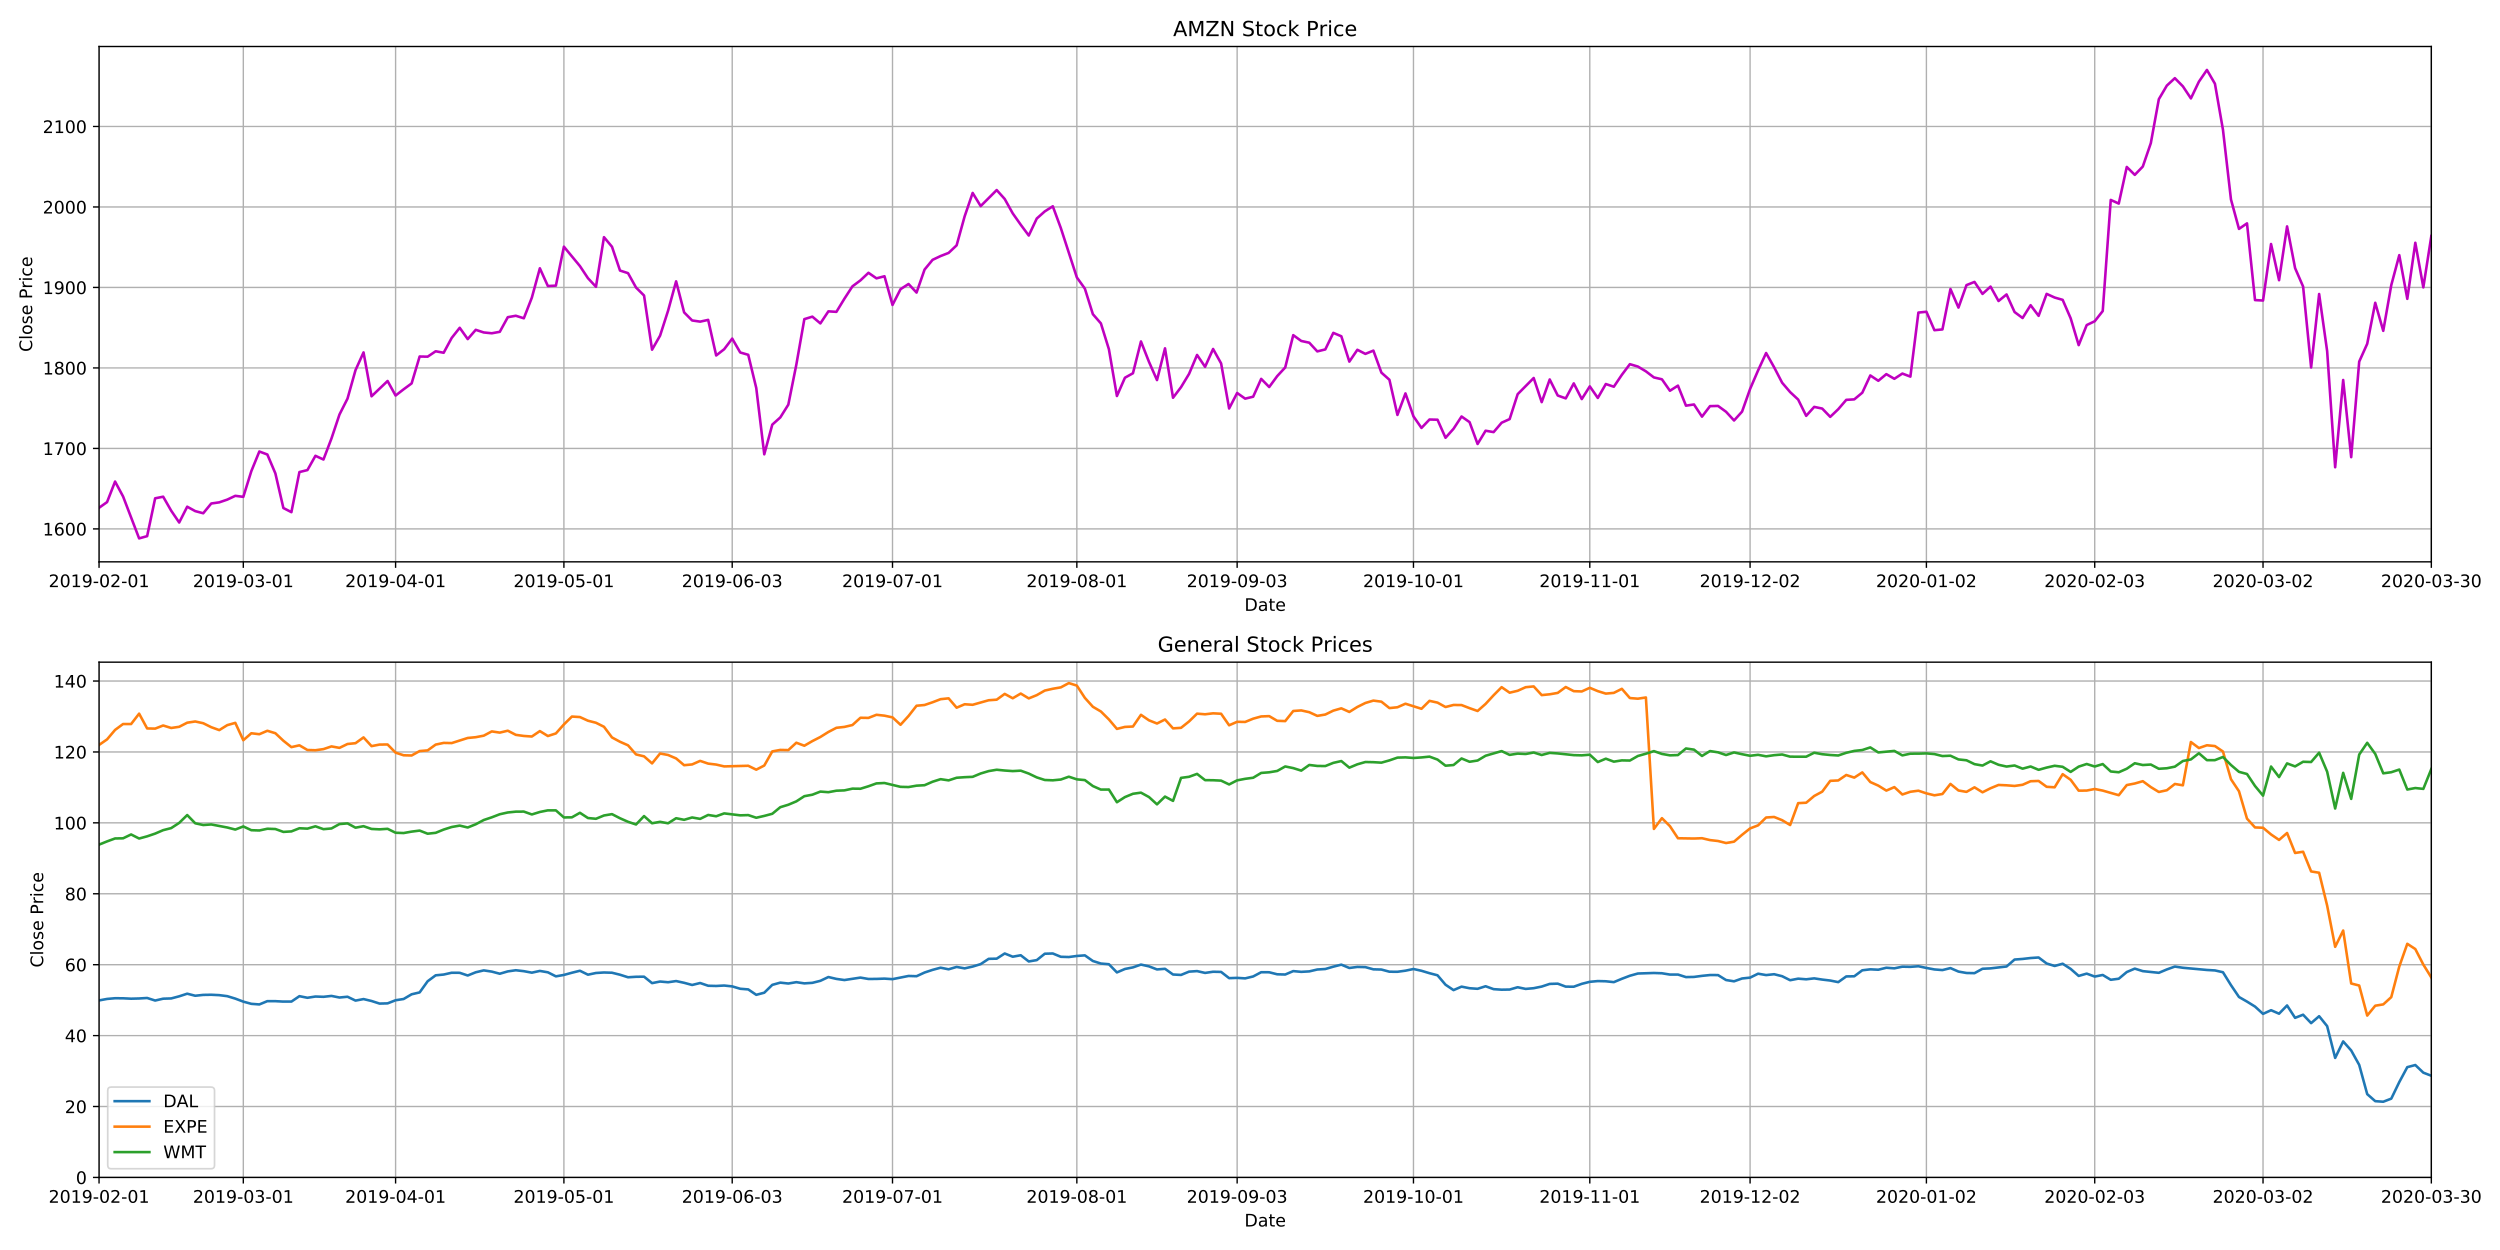 <?xml version="1.0" encoding="utf-8" standalone="no"?>
<!DOCTYPE svg PUBLIC "-//W3C//DTD SVG 1.1//EN"
  "http://www.w3.org/Graphics/SVG/1.1/DTD/svg11.dtd">
<!-- Created with matplotlib (https://matplotlib.org/) -->
<svg height="720pt" version="1.1" viewBox="0 0 1440 720" width="1440pt" xmlns="http://www.w3.org/2000/svg" xmlns:xlink="http://www.w3.org/1999/xlink">
 <defs>
  <style type="text/css">
*{stroke-linecap:butt;stroke-linejoin:round;}
  </style>
 </defs>
 <g id="figure_1">
  <g id="patch_1">
   <path d="M 0 720 
L 1440 720 
L 1440 0 
L 0 0 
z
" style="fill:#ffffff;"/>
  </g>
  <g id="axes_1">
   <g id="patch_2">
    <path d="M 57.05 323.6 
L 1400.45 323.6 
L 1400.45 26.8 
L 57.05 26.8 
z
" style="fill:#ffffff;"/>
   </g>
   <g id="matplotlib.axis_1">
    <g id="xtick_1">
     <g id="line2d_1">
      <path clip-path="url(#pc3f89e5984)" d="M 57.05 323.6 
L 57.05 26.8 
" style="fill:none;stroke:#b0b0b0;stroke-linecap:square;stroke-width:0.8;"/>
     </g>
     <g id="line2d_2">
      <defs>
       <path d="M 0 0 
L 0 3.5 
" id="m0e695c4b6b" style="stroke:#000000;stroke-width:0.8;"/>
      </defs>
      <g>
       <use style="stroke:#000000;stroke-width:0.8;" x="57.05" xlink:href="#m0e695c4b6b" y="323.6"/>
      </g>
     </g>
     <g id="text_1">
      <!-- 2019-02-01 -->
      <defs>
       <path d="M 19.188 8.297 
L 53.609 8.297 
L 53.609 0 
L 7.328 0 
L 7.328 8.297 
Q 12.938 14.109 22.625 23.891 
Q 32.328 33.688 34.812 36.531 
Q 39.547 41.844 41.422 45.531 
Q 43.312 49.219 43.312 52.781 
Q 43.312 58.594 39.234 62.25 
Q 35.156 65.922 28.609 65.922 
Q 23.969 65.922 18.812 64.312 
Q 13.672 62.703 7.812 59.422 
L 7.812 69.391 
Q 13.766 71.781 18.938 73 
Q 24.125 74.219 28.422 74.219 
Q 39.75 74.219 46.484 68.547 
Q 53.219 62.891 53.219 53.422 
Q 53.219 48.922 51.531 44.891 
Q 49.859 40.875 45.406 35.406 
Q 44.188 33.984 37.641 27.219 
Q 31.109 20.453 19.188 8.297 
z
" id="DejaVuSans-50"/>
       <path d="M 31.781 66.406 
Q 24.172 66.406 20.328 58.906 
Q 16.5 51.422 16.5 36.375 
Q 16.5 21.391 20.328 13.891 
Q 24.172 6.391 31.781 6.391 
Q 39.453 6.391 43.281 13.891 
Q 47.125 21.391 47.125 36.375 
Q 47.125 51.422 43.281 58.906 
Q 39.453 66.406 31.781 66.406 
z
M 31.781 74.219 
Q 44.047 74.219 50.516 64.516 
Q 56.984 54.828 56.984 36.375 
Q 56.984 17.969 50.516 8.266 
Q 44.047 -1.422 31.781 -1.422 
Q 19.531 -1.422 13.062 8.266 
Q 6.594 17.969 6.594 36.375 
Q 6.594 54.828 13.062 64.516 
Q 19.531 74.219 31.781 74.219 
z
" id="DejaVuSans-48"/>
       <path d="M 12.406 8.297 
L 28.516 8.297 
L 28.516 63.922 
L 10.984 60.406 
L 10.984 69.391 
L 28.422 72.906 
L 38.281 72.906 
L 38.281 8.297 
L 54.391 8.297 
L 54.391 0 
L 12.406 0 
z
" id="DejaVuSans-49"/>
       <path d="M 10.984 1.516 
L 10.984 10.5 
Q 14.703 8.734 18.5 7.812 
Q 22.312 6.891 25.984 6.891 
Q 35.75 6.891 40.891 13.453 
Q 46.047 20.016 46.781 33.406 
Q 43.953 29.203 39.594 26.953 
Q 35.25 24.703 29.984 24.703 
Q 19.047 24.703 12.672 31.312 
Q 6.297 37.938 6.297 49.422 
Q 6.297 60.641 12.938 67.422 
Q 19.578 74.219 30.609 74.219 
Q 43.266 74.219 49.922 64.516 
Q 56.594 54.828 56.594 36.375 
Q 56.594 19.141 48.406 8.859 
Q 40.234 -1.422 26.422 -1.422 
Q 22.703 -1.422 18.891 -0.688 
Q 15.094 0.047 10.984 1.516 
z
M 30.609 32.422 
Q 37.25 32.422 41.125 36.953 
Q 45.016 41.5 45.016 49.422 
Q 45.016 57.281 41.125 61.844 
Q 37.25 66.406 30.609 66.406 
Q 23.969 66.406 20.094 61.844 
Q 16.219 57.281 16.219 49.422 
Q 16.219 41.5 20.094 36.953 
Q 23.969 32.422 30.609 32.422 
z
" id="DejaVuSans-57"/>
       <path d="M 4.891 31.391 
L 31.203 31.391 
L 31.203 23.391 
L 4.891 23.391 
z
" id="DejaVuSans-45"/>
      </defs>
      <g transform="translate(27.992 338.198)scale(0.1 -0.1)">
       <use xlink:href="#DejaVuSans-50"/>
       <use x="63.623" xlink:href="#DejaVuSans-48"/>
       <use x="127.246" xlink:href="#DejaVuSans-49"/>
       <use x="190.869" xlink:href="#DejaVuSans-57"/>
       <use x="254.492" xlink:href="#DejaVuSans-45"/>
       <use x="290.576" xlink:href="#DejaVuSans-48"/>
       <use x="354.199" xlink:href="#DejaVuSans-50"/>
       <use x="417.822" xlink:href="#DejaVuSans-45"/>
       <use x="453.906" xlink:href="#DejaVuSans-48"/>
       <use x="517.529" xlink:href="#DejaVuSans-49"/>
      </g>
     </g>
    </g>
    <g id="xtick_2">
     <g id="line2d_3">
      <path clip-path="url(#pc3f89e5984)" d="M 140.147 323.6 
L 140.147 26.8 
" style="fill:none;stroke:#b0b0b0;stroke-linecap:square;stroke-width:0.8;"/>
     </g>
     <g id="line2d_4">
      <g>
       <use style="stroke:#000000;stroke-width:0.8;" x="140.147" xlink:href="#m0e695c4b6b" y="323.6"/>
      </g>
     </g>
     <g id="text_2">
      <!-- 2019-03-01 -->
      <defs>
       <path d="M 40.578 39.312 
Q 47.656 37.797 51.625 33 
Q 55.609 28.219 55.609 21.188 
Q 55.609 10.406 48.188 4.484 
Q 40.766 -1.422 27.094 -1.422 
Q 22.516 -1.422 17.656 -0.516 
Q 12.797 0.391 7.625 2.203 
L 7.625 11.719 
Q 11.719 9.328 16.594 8.109 
Q 21.484 6.891 26.812 6.891 
Q 36.078 6.891 40.938 10.547 
Q 45.797 14.203 45.797 21.188 
Q 45.797 27.641 41.281 31.266 
Q 36.766 34.906 28.719 34.906 
L 20.219 34.906 
L 20.219 43.016 
L 29.109 43.016 
Q 36.375 43.016 40.234 45.922 
Q 44.094 48.828 44.094 54.297 
Q 44.094 59.906 40.109 62.906 
Q 36.141 65.922 28.719 65.922 
Q 24.656 65.922 20.016 65.031 
Q 15.375 64.156 9.812 62.312 
L 9.812 71.094 
Q 15.438 72.656 20.344 73.438 
Q 25.25 74.219 29.594 74.219 
Q 40.828 74.219 47.359 69.109 
Q 53.906 64.016 53.906 55.328 
Q 53.906 49.266 50.438 45.094 
Q 46.969 40.922 40.578 39.312 
z
" id="DejaVuSans-51"/>
      </defs>
      <g transform="translate(111.089 338.198)scale(0.1 -0.1)">
       <use xlink:href="#DejaVuSans-50"/>
       <use x="63.623" xlink:href="#DejaVuSans-48"/>
       <use x="127.246" xlink:href="#DejaVuSans-49"/>
       <use x="190.869" xlink:href="#DejaVuSans-57"/>
       <use x="254.492" xlink:href="#DejaVuSans-45"/>
       <use x="290.576" xlink:href="#DejaVuSans-48"/>
       <use x="354.199" xlink:href="#DejaVuSans-51"/>
       <use x="417.822" xlink:href="#DejaVuSans-45"/>
       <use x="453.906" xlink:href="#DejaVuSans-48"/>
       <use x="517.529" xlink:href="#DejaVuSans-49"/>
      </g>
     </g>
    </g>
    <g id="xtick_3">
     <g id="line2d_5">
      <path clip-path="url(#pc3f89e5984)" d="M 227.86 323.6 
L 227.86 26.8 
" style="fill:none;stroke:#b0b0b0;stroke-linecap:square;stroke-width:0.8;"/>
     </g>
     <g id="line2d_6">
      <g>
       <use style="stroke:#000000;stroke-width:0.8;" x="227.86" xlink:href="#m0e695c4b6b" y="323.6"/>
      </g>
     </g>
     <g id="text_3">
      <!-- 2019-04-01 -->
      <defs>
       <path d="M 37.797 64.312 
L 12.891 25.391 
L 37.797 25.391 
z
M 35.203 72.906 
L 47.609 72.906 
L 47.609 25.391 
L 58.016 25.391 
L 58.016 17.188 
L 47.609 17.188 
L 47.609 0 
L 37.797 0 
L 37.797 17.188 
L 4.891 17.188 
L 4.891 26.703 
z
" id="DejaVuSans-52"/>
      </defs>
      <g transform="translate(198.802 338.198)scale(0.1 -0.1)">
       <use xlink:href="#DejaVuSans-50"/>
       <use x="63.623" xlink:href="#DejaVuSans-48"/>
       <use x="127.246" xlink:href="#DejaVuSans-49"/>
       <use x="190.869" xlink:href="#DejaVuSans-57"/>
       <use x="254.492" xlink:href="#DejaVuSans-45"/>
       <use x="290.576" xlink:href="#DejaVuSans-48"/>
       <use x="354.199" xlink:href="#DejaVuSans-52"/>
       <use x="417.822" xlink:href="#DejaVuSans-45"/>
       <use x="453.906" xlink:href="#DejaVuSans-48"/>
       <use x="517.529" xlink:href="#DejaVuSans-49"/>
      </g>
     </g>
    </g>
    <g id="xtick_4">
     <g id="line2d_7">
      <path clip-path="url(#pc3f89e5984)" d="M 324.807 323.6 
L 324.807 26.8 
" style="fill:none;stroke:#b0b0b0;stroke-linecap:square;stroke-width:0.8;"/>
     </g>
     <g id="line2d_8">
      <g>
       <use style="stroke:#000000;stroke-width:0.8;" x="324.807" xlink:href="#m0e695c4b6b" y="323.6"/>
      </g>
     </g>
     <g id="text_4">
      <!-- 2019-05-01 -->
      <defs>
       <path d="M 10.797 72.906 
L 49.516 72.906 
L 49.516 64.594 
L 19.828 64.594 
L 19.828 46.734 
Q 21.969 47.469 24.109 47.828 
Q 26.266 48.188 28.422 48.188 
Q 40.625 48.188 47.75 41.5 
Q 54.891 34.812 54.891 23.391 
Q 54.891 11.625 47.562 5.094 
Q 40.234 -1.422 26.906 -1.422 
Q 22.312 -1.422 17.547 -0.641 
Q 12.797 0.141 7.719 1.703 
L 7.719 11.625 
Q 12.109 9.234 16.797 8.062 
Q 21.484 6.891 26.703 6.891 
Q 35.156 6.891 40.078 11.328 
Q 45.016 15.766 45.016 23.391 
Q 45.016 31 40.078 35.438 
Q 35.156 39.891 26.703 39.891 
Q 22.75 39.891 18.812 39.016 
Q 14.891 38.141 10.797 36.281 
z
" id="DejaVuSans-53"/>
      </defs>
      <g transform="translate(295.749 338.198)scale(0.1 -0.1)">
       <use xlink:href="#DejaVuSans-50"/>
       <use x="63.623" xlink:href="#DejaVuSans-48"/>
       <use x="127.246" xlink:href="#DejaVuSans-49"/>
       <use x="190.869" xlink:href="#DejaVuSans-57"/>
       <use x="254.492" xlink:href="#DejaVuSans-45"/>
       <use x="290.576" xlink:href="#DejaVuSans-48"/>
       <use x="354.199" xlink:href="#DejaVuSans-53"/>
       <use x="417.822" xlink:href="#DejaVuSans-45"/>
       <use x="453.906" xlink:href="#DejaVuSans-48"/>
       <use x="517.529" xlink:href="#DejaVuSans-49"/>
      </g>
     </g>
    </g>
    <g id="xtick_5">
     <g id="line2d_9">
      <path clip-path="url(#pc3f89e5984)" d="M 421.753 323.6 
L 421.753 26.8 
" style="fill:none;stroke:#b0b0b0;stroke-linecap:square;stroke-width:0.8;"/>
     </g>
     <g id="line2d_10">
      <g>
       <use style="stroke:#000000;stroke-width:0.8;" x="421.753" xlink:href="#m0e695c4b6b" y="323.6"/>
      </g>
     </g>
     <g id="text_5">
      <!-- 2019-06-03 -->
      <defs>
       <path d="M 33.016 40.375 
Q 26.375 40.375 22.484 35.828 
Q 18.609 31.297 18.609 23.391 
Q 18.609 15.531 22.484 10.953 
Q 26.375 6.391 33.016 6.391 
Q 39.656 6.391 43.531 10.953 
Q 47.406 15.531 47.406 23.391 
Q 47.406 31.297 43.531 35.828 
Q 39.656 40.375 33.016 40.375 
z
M 52.594 71.297 
L 52.594 62.312 
Q 48.875 64.062 45.094 64.984 
Q 41.312 65.922 37.594 65.922 
Q 27.828 65.922 22.672 59.328 
Q 17.531 52.734 16.797 39.406 
Q 19.672 43.656 24.016 45.922 
Q 28.375 48.188 33.594 48.188 
Q 44.578 48.188 50.953 41.516 
Q 57.328 34.859 57.328 23.391 
Q 57.328 12.156 50.688 5.359 
Q 44.047 -1.422 33.016 -1.422 
Q 20.359 -1.422 13.672 8.266 
Q 6.984 17.969 6.984 36.375 
Q 6.984 53.656 15.188 63.938 
Q 23.391 74.219 37.203 74.219 
Q 40.922 74.219 44.703 73.484 
Q 48.484 72.75 52.594 71.297 
z
" id="DejaVuSans-54"/>
      </defs>
      <g transform="translate(392.695 338.198)scale(0.1 -0.1)">
       <use xlink:href="#DejaVuSans-50"/>
       <use x="63.623" xlink:href="#DejaVuSans-48"/>
       <use x="127.246" xlink:href="#DejaVuSans-49"/>
       <use x="190.869" xlink:href="#DejaVuSans-57"/>
       <use x="254.492" xlink:href="#DejaVuSans-45"/>
       <use x="290.576" xlink:href="#DejaVuSans-48"/>
       <use x="354.199" xlink:href="#DejaVuSans-54"/>
       <use x="417.822" xlink:href="#DejaVuSans-45"/>
       <use x="453.906" xlink:href="#DejaVuSans-48"/>
       <use x="517.529" xlink:href="#DejaVuSans-51"/>
      </g>
     </g>
    </g>
    <g id="xtick_6">
     <g id="line2d_11">
      <path clip-path="url(#pc3f89e5984)" d="M 514.083 323.6 
L 514.083 26.8 
" style="fill:none;stroke:#b0b0b0;stroke-linecap:square;stroke-width:0.8;"/>
     </g>
     <g id="line2d_12">
      <g>
       <use style="stroke:#000000;stroke-width:0.8;" x="514.083" xlink:href="#m0e695c4b6b" y="323.6"/>
      </g>
     </g>
     <g id="text_6">
      <!-- 2019-07-01 -->
      <defs>
       <path d="M 8.203 72.906 
L 55.078 72.906 
L 55.078 68.703 
L 28.609 0 
L 18.312 0 
L 43.219 64.594 
L 8.203 64.594 
z
" id="DejaVuSans-55"/>
      </defs>
      <g transform="translate(485.025 338.198)scale(0.1 -0.1)">
       <use xlink:href="#DejaVuSans-50"/>
       <use x="63.623" xlink:href="#DejaVuSans-48"/>
       <use x="127.246" xlink:href="#DejaVuSans-49"/>
       <use x="190.869" xlink:href="#DejaVuSans-57"/>
       <use x="254.492" xlink:href="#DejaVuSans-45"/>
       <use x="290.576" xlink:href="#DejaVuSans-48"/>
       <use x="354.199" xlink:href="#DejaVuSans-55"/>
       <use x="417.822" xlink:href="#DejaVuSans-45"/>
       <use x="453.906" xlink:href="#DejaVuSans-48"/>
       <use x="517.529" xlink:href="#DejaVuSans-49"/>
      </g>
     </g>
    </g>
    <g id="xtick_7">
     <g id="line2d_13">
      <path clip-path="url(#pc3f89e5984)" d="M 620.262 323.6 
L 620.262 26.8 
" style="fill:none;stroke:#b0b0b0;stroke-linecap:square;stroke-width:0.8;"/>
     </g>
     <g id="line2d_14">
      <g>
       <use style="stroke:#000000;stroke-width:0.8;" x="620.262" xlink:href="#m0e695c4b6b" y="323.6"/>
      </g>
     </g>
     <g id="text_7">
      <!-- 2019-08-01 -->
      <defs>
       <path d="M 31.781 34.625 
Q 24.75 34.625 20.719 30.859 
Q 16.703 27.094 16.703 20.516 
Q 16.703 13.922 20.719 10.156 
Q 24.75 6.391 31.781 6.391 
Q 38.812 6.391 42.859 10.172 
Q 46.922 13.969 46.922 20.516 
Q 46.922 27.094 42.891 30.859 
Q 38.875 34.625 31.781 34.625 
z
M 21.922 38.812 
Q 15.578 40.375 12.031 44.719 
Q 8.5 49.078 8.5 55.328 
Q 8.5 64.062 14.719 69.141 
Q 20.953 74.219 31.781 74.219 
Q 42.672 74.219 48.875 69.141 
Q 55.078 64.062 55.078 55.328 
Q 55.078 49.078 51.531 44.719 
Q 48 40.375 41.703 38.812 
Q 48.828 37.156 52.797 32.312 
Q 56.781 27.484 56.781 20.516 
Q 56.781 9.906 50.312 4.234 
Q 43.844 -1.422 31.781 -1.422 
Q 19.734 -1.422 13.25 4.234 
Q 6.781 9.906 6.781 20.516 
Q 6.781 27.484 10.781 32.312 
Q 14.797 37.156 21.922 38.812 
z
M 18.312 54.391 
Q 18.312 48.734 21.844 45.562 
Q 25.391 42.391 31.781 42.391 
Q 38.141 42.391 41.719 45.562 
Q 45.312 48.734 45.312 54.391 
Q 45.312 60.062 41.719 63.234 
Q 38.141 66.406 31.781 66.406 
Q 25.391 66.406 21.844 63.234 
Q 18.312 60.062 18.312 54.391 
z
" id="DejaVuSans-56"/>
      </defs>
      <g transform="translate(591.205 338.198)scale(0.1 -0.1)">
       <use xlink:href="#DejaVuSans-50"/>
       <use x="63.623" xlink:href="#DejaVuSans-48"/>
       <use x="127.246" xlink:href="#DejaVuSans-49"/>
       <use x="190.869" xlink:href="#DejaVuSans-57"/>
       <use x="254.492" xlink:href="#DejaVuSans-45"/>
       <use x="290.576" xlink:href="#DejaVuSans-48"/>
       <use x="354.199" xlink:href="#DejaVuSans-56"/>
       <use x="417.822" xlink:href="#DejaVuSans-45"/>
       <use x="453.906" xlink:href="#DejaVuSans-48"/>
       <use x="517.529" xlink:href="#DejaVuSans-49"/>
      </g>
     </g>
    </g>
    <g id="xtick_8">
     <g id="line2d_15">
      <path clip-path="url(#pc3f89e5984)" d="M 712.592 323.6 
L 712.592 26.8 
" style="fill:none;stroke:#b0b0b0;stroke-linecap:square;stroke-width:0.8;"/>
     </g>
     <g id="line2d_16">
      <g>
       <use style="stroke:#000000;stroke-width:0.8;" x="712.592" xlink:href="#m0e695c4b6b" y="323.6"/>
      </g>
     </g>
     <g id="text_8">
      <!-- 2019-09-03 -->
      <g transform="translate(683.534 338.198)scale(0.1 -0.1)">
       <use xlink:href="#DejaVuSans-50"/>
       <use x="63.623" xlink:href="#DejaVuSans-48"/>
       <use x="127.246" xlink:href="#DejaVuSans-49"/>
       <use x="190.869" xlink:href="#DejaVuSans-57"/>
       <use x="254.492" xlink:href="#DejaVuSans-45"/>
       <use x="290.576" xlink:href="#DejaVuSans-48"/>
       <use x="354.199" xlink:href="#DejaVuSans-57"/>
       <use x="417.822" xlink:href="#DejaVuSans-45"/>
       <use x="453.906" xlink:href="#DejaVuSans-48"/>
       <use x="517.529" xlink:href="#DejaVuSans-51"/>
      </g>
     </g>
    </g>
    <g id="xtick_9">
     <g id="line2d_17">
      <path clip-path="url(#pc3f89e5984)" d="M 814.155 323.6 
L 814.155 26.8 
" style="fill:none;stroke:#b0b0b0;stroke-linecap:square;stroke-width:0.8;"/>
     </g>
     <g id="line2d_18">
      <g>
       <use style="stroke:#000000;stroke-width:0.8;" x="814.155" xlink:href="#m0e695c4b6b" y="323.6"/>
      </g>
     </g>
     <g id="text_9">
      <!-- 2019-10-01 -->
      <g transform="translate(785.097 338.198)scale(0.1 -0.1)">
       <use xlink:href="#DejaVuSans-50"/>
       <use x="63.623" xlink:href="#DejaVuSans-48"/>
       <use x="127.246" xlink:href="#DejaVuSans-49"/>
       <use x="190.869" xlink:href="#DejaVuSans-57"/>
       <use x="254.492" xlink:href="#DejaVuSans-45"/>
       <use x="290.576" xlink:href="#DejaVuSans-49"/>
       <use x="354.199" xlink:href="#DejaVuSans-48"/>
       <use x="417.822" xlink:href="#DejaVuSans-45"/>
       <use x="453.906" xlink:href="#DejaVuSans-48"/>
       <use x="517.529" xlink:href="#DejaVuSans-49"/>
      </g>
     </g>
    </g>
    <g id="xtick_10">
     <g id="line2d_19">
      <path clip-path="url(#pc3f89e5984)" d="M 915.718 323.6 
L 915.718 26.8 
" style="fill:none;stroke:#b0b0b0;stroke-linecap:square;stroke-width:0.8;"/>
     </g>
     <g id="line2d_20">
      <g>
       <use style="stroke:#000000;stroke-width:0.8;" x="915.718" xlink:href="#m0e695c4b6b" y="323.6"/>
      </g>
     </g>
     <g id="text_10">
      <!-- 2019-11-01 -->
      <g transform="translate(886.66 338.198)scale(0.1 -0.1)">
       <use xlink:href="#DejaVuSans-50"/>
       <use x="63.623" xlink:href="#DejaVuSans-48"/>
       <use x="127.246" xlink:href="#DejaVuSans-49"/>
       <use x="190.869" xlink:href="#DejaVuSans-57"/>
       <use x="254.492" xlink:href="#DejaVuSans-45"/>
       <use x="290.576" xlink:href="#DejaVuSans-49"/>
       <use x="354.199" xlink:href="#DejaVuSans-49"/>
       <use x="417.822" xlink:href="#DejaVuSans-45"/>
       <use x="453.906" xlink:href="#DejaVuSans-48"/>
       <use x="517.529" xlink:href="#DejaVuSans-49"/>
      </g>
     </g>
    </g>
    <g id="xtick_11">
     <g id="line2d_21">
      <path clip-path="url(#pc3f89e5984)" d="M 1008.048 323.6 
L 1008.048 26.8 
" style="fill:none;stroke:#b0b0b0;stroke-linecap:square;stroke-width:0.8;"/>
     </g>
     <g id="line2d_22">
      <g>
       <use style="stroke:#000000;stroke-width:0.8;" x="1008.048" xlink:href="#m0e695c4b6b" y="323.6"/>
      </g>
     </g>
     <g id="text_11">
      <!-- 2019-12-02 -->
      <g transform="translate(978.99 338.198)scale(0.1 -0.1)">
       <use xlink:href="#DejaVuSans-50"/>
       <use x="63.623" xlink:href="#DejaVuSans-48"/>
       <use x="127.246" xlink:href="#DejaVuSans-49"/>
       <use x="190.869" xlink:href="#DejaVuSans-57"/>
       <use x="254.492" xlink:href="#DejaVuSans-45"/>
       <use x="290.576" xlink:href="#DejaVuSans-49"/>
       <use x="354.199" xlink:href="#DejaVuSans-50"/>
       <use x="417.822" xlink:href="#DejaVuSans-45"/>
       <use x="453.906" xlink:href="#DejaVuSans-48"/>
       <use x="517.529" xlink:href="#DejaVuSans-50"/>
      </g>
     </g>
    </g>
    <g id="xtick_12">
     <g id="line2d_23">
      <path clip-path="url(#pc3f89e5984)" d="M 1109.611 323.6 
L 1109.611 26.8 
" style="fill:none;stroke:#b0b0b0;stroke-linecap:square;stroke-width:0.8;"/>
     </g>
     <g id="line2d_24">
      <g>
       <use style="stroke:#000000;stroke-width:0.8;" x="1109.611" xlink:href="#m0e695c4b6b" y="323.6"/>
      </g>
     </g>
     <g id="text_12">
      <!-- 2020-01-02 -->
      <g transform="translate(1080.553 338.198)scale(0.1 -0.1)">
       <use xlink:href="#DejaVuSans-50"/>
       <use x="63.623" xlink:href="#DejaVuSans-48"/>
       <use x="127.246" xlink:href="#DejaVuSans-50"/>
       <use x="190.869" xlink:href="#DejaVuSans-48"/>
       <use x="254.492" xlink:href="#DejaVuSans-45"/>
       <use x="290.576" xlink:href="#DejaVuSans-48"/>
       <use x="354.199" xlink:href="#DejaVuSans-49"/>
       <use x="417.822" xlink:href="#DejaVuSans-45"/>
       <use x="453.906" xlink:href="#DejaVuSans-48"/>
       <use x="517.529" xlink:href="#DejaVuSans-50"/>
      </g>
     </g>
    </g>
    <g id="xtick_13">
     <g id="line2d_25">
      <path clip-path="url(#pc3f89e5984)" d="M 1206.557 323.6 
L 1206.557 26.8 
" style="fill:none;stroke:#b0b0b0;stroke-linecap:square;stroke-width:0.8;"/>
     </g>
     <g id="line2d_26">
      <g>
       <use style="stroke:#000000;stroke-width:0.8;" x="1206.557" xlink:href="#m0e695c4b6b" y="323.6"/>
      </g>
     </g>
     <g id="text_13">
      <!-- 2020-02-03 -->
      <g transform="translate(1177.499 338.198)scale(0.1 -0.1)">
       <use xlink:href="#DejaVuSans-50"/>
       <use x="63.623" xlink:href="#DejaVuSans-48"/>
       <use x="127.246" xlink:href="#DejaVuSans-50"/>
       <use x="190.869" xlink:href="#DejaVuSans-48"/>
       <use x="254.492" xlink:href="#DejaVuSans-45"/>
       <use x="290.576" xlink:href="#DejaVuSans-48"/>
       <use x="354.199" xlink:href="#DejaVuSans-50"/>
       <use x="417.822" xlink:href="#DejaVuSans-45"/>
       <use x="453.906" xlink:href="#DejaVuSans-48"/>
       <use x="517.529" xlink:href="#DejaVuSans-51"/>
      </g>
     </g>
    </g>
    <g id="xtick_14">
     <g id="line2d_27">
      <path clip-path="url(#pc3f89e5984)" d="M 1303.504 323.6 
L 1303.504 26.8 
" style="fill:none;stroke:#b0b0b0;stroke-linecap:square;stroke-width:0.8;"/>
     </g>
     <g id="line2d_28">
      <g>
       <use style="stroke:#000000;stroke-width:0.8;" x="1303.504" xlink:href="#m0e695c4b6b" y="323.6"/>
      </g>
     </g>
     <g id="text_14">
      <!-- 2020-03-02 -->
      <g transform="translate(1274.446 338.198)scale(0.1 -0.1)">
       <use xlink:href="#DejaVuSans-50"/>
       <use x="63.623" xlink:href="#DejaVuSans-48"/>
       <use x="127.246" xlink:href="#DejaVuSans-50"/>
       <use x="190.869" xlink:href="#DejaVuSans-48"/>
       <use x="254.492" xlink:href="#DejaVuSans-45"/>
       <use x="290.576" xlink:href="#DejaVuSans-48"/>
       <use x="354.199" xlink:href="#DejaVuSans-51"/>
       <use x="417.822" xlink:href="#DejaVuSans-45"/>
       <use x="453.906" xlink:href="#DejaVuSans-48"/>
       <use x="517.529" xlink:href="#DejaVuSans-50"/>
      </g>
     </g>
    </g>
    <g id="xtick_15">
     <g id="line2d_29">
      <path clip-path="url(#pc3f89e5984)" d="M 1400.45 323.6 
L 1400.45 26.8 
" style="fill:none;stroke:#b0b0b0;stroke-linecap:square;stroke-width:0.8;"/>
     </g>
     <g id="line2d_30">
      <g>
       <use style="stroke:#000000;stroke-width:0.8;" x="1400.45" xlink:href="#m0e695c4b6b" y="323.6"/>
      </g>
     </g>
     <g id="text_15">
      <!-- 2020-03-30 -->
      <g transform="translate(1371.392 338.198)scale(0.1 -0.1)">
       <use xlink:href="#DejaVuSans-50"/>
       <use x="63.623" xlink:href="#DejaVuSans-48"/>
       <use x="127.246" xlink:href="#DejaVuSans-50"/>
       <use x="190.869" xlink:href="#DejaVuSans-48"/>
       <use x="254.492" xlink:href="#DejaVuSans-45"/>
       <use x="290.576" xlink:href="#DejaVuSans-48"/>
       <use x="354.199" xlink:href="#DejaVuSans-51"/>
       <use x="417.822" xlink:href="#DejaVuSans-45"/>
       <use x="453.906" xlink:href="#DejaVuSans-51"/>
       <use x="517.529" xlink:href="#DejaVuSans-48"/>
      </g>
     </g>
    </g>
    <g id="text_16">
     <!-- Date -->
     <defs>
      <path d="M 19.672 64.797 
L 19.672 8.109 
L 31.594 8.109 
Q 46.688 8.109 53.688 14.938 
Q 60.688 21.781 60.688 36.531 
Q 60.688 51.172 53.688 57.984 
Q 46.688 64.797 31.594 64.797 
z
M 9.812 72.906 
L 30.078 72.906 
Q 51.266 72.906 61.172 64.094 
Q 71.094 55.281 71.094 36.531 
Q 71.094 17.672 61.125 8.828 
Q 51.172 0 30.078 0 
L 9.812 0 
z
" id="DejaVuSans-68"/>
      <path d="M 34.281 27.484 
Q 23.391 27.484 19.188 25 
Q 14.984 22.516 14.984 16.5 
Q 14.984 11.719 18.141 8.906 
Q 21.297 6.109 26.703 6.109 
Q 34.188 6.109 38.703 11.406 
Q 43.219 16.703 43.219 25.484 
L 43.219 27.484 
z
M 52.203 31.203 
L 52.203 0 
L 43.219 0 
L 43.219 8.297 
Q 40.141 3.328 35.547 0.953 
Q 30.953 -1.422 24.312 -1.422 
Q 15.922 -1.422 10.953 3.297 
Q 6 8.016 6 15.922 
Q 6 25.141 12.172 29.828 
Q 18.359 34.516 30.609 34.516 
L 43.219 34.516 
L 43.219 35.406 
Q 43.219 41.609 39.141 45 
Q 35.062 48.391 27.688 48.391 
Q 23 48.391 18.547 47.266 
Q 14.109 46.141 10.016 43.891 
L 10.016 52.203 
Q 14.938 54.109 19.578 55.047 
Q 24.219 56 28.609 56 
Q 40.484 56 46.344 49.844 
Q 52.203 43.703 52.203 31.203 
z
" id="DejaVuSans-97"/>
      <path d="M 18.312 70.219 
L 18.312 54.688 
L 36.812 54.688 
L 36.812 47.703 
L 18.312 47.703 
L 18.312 18.016 
Q 18.312 11.328 20.141 9.422 
Q 21.969 7.516 27.594 7.516 
L 36.812 7.516 
L 36.812 0 
L 27.594 0 
Q 17.188 0 13.234 3.875 
Q 9.281 7.766 9.281 18.016 
L 9.281 47.703 
L 2.688 47.703 
L 2.688 54.688 
L 9.281 54.688 
L 9.281 70.219 
z
" id="DejaVuSans-116"/>
      <path d="M 56.203 29.594 
L 56.203 25.203 
L 14.891 25.203 
Q 15.484 15.922 20.484 11.062 
Q 25.484 6.203 34.422 6.203 
Q 39.594 6.203 44.453 7.469 
Q 49.312 8.734 54.109 11.281 
L 54.109 2.781 
Q 49.266 0.734 44.188 -0.344 
Q 39.109 -1.422 33.891 -1.422 
Q 20.797 -1.422 13.156 6.188 
Q 5.516 13.812 5.516 26.812 
Q 5.516 40.234 12.766 48.109 
Q 20.016 56 32.328 56 
Q 43.359 56 49.781 48.891 
Q 56.203 41.797 56.203 29.594 
z
M 47.219 32.234 
Q 47.125 39.594 43.094 43.984 
Q 39.062 48.391 32.422 48.391 
Q 24.906 48.391 20.391 44.141 
Q 15.875 39.891 15.188 32.172 
z
" id="DejaVuSans-101"/>
     </defs>
     <g transform="translate(716.799 351.877)scale(0.1 -0.1)">
      <use xlink:href="#DejaVuSans-68"/>
      <use x="77.002" xlink:href="#DejaVuSans-97"/>
      <use x="138.281" xlink:href="#DejaVuSans-116"/>
      <use x="177.49" xlink:href="#DejaVuSans-101"/>
     </g>
    </g>
   </g>
   <g id="matplotlib.axis_2">
    <g id="ytick_1">
     <g id="line2d_31">
      <path clip-path="url(#pc3f89e5984)" d="M 57.05 304.648 
L 1400.45 304.648 
" style="fill:none;stroke:#b0b0b0;stroke-linecap:square;stroke-width:0.8;"/>
     </g>
     <g id="line2d_32">
      <defs>
       <path d="M 0 0 
L -3.5 0 
" id="m6f864ea2ed" style="stroke:#000000;stroke-width:0.8;"/>
      </defs>
      <g>
       <use style="stroke:#000000;stroke-width:0.8;" x="57.05" xlink:href="#m6f864ea2ed" y="304.648"/>
      </g>
     </g>
     <g id="text_17">
      <!-- 1600 -->
      <g transform="translate(24.6 308.447)scale(0.1 -0.1)">
       <use xlink:href="#DejaVuSans-49"/>
       <use x="63.623" xlink:href="#DejaVuSans-54"/>
       <use x="127.246" xlink:href="#DejaVuSans-48"/>
       <use x="190.869" xlink:href="#DejaVuSans-48"/>
      </g>
     </g>
    </g>
    <g id="ytick_2">
     <g id="line2d_33">
      <path clip-path="url(#pc3f89e5984)" d="M 57.05 258.287 
L 1400.45 258.287 
" style="fill:none;stroke:#b0b0b0;stroke-linecap:square;stroke-width:0.8;"/>
     </g>
     <g id="line2d_34">
      <g>
       <use style="stroke:#000000;stroke-width:0.8;" x="57.05" xlink:href="#m6f864ea2ed" y="258.287"/>
      </g>
     </g>
     <g id="text_18">
      <!-- 1700 -->
      <g transform="translate(24.6 262.087)scale(0.1 -0.1)">
       <use xlink:href="#DejaVuSans-49"/>
       <use x="63.623" xlink:href="#DejaVuSans-55"/>
       <use x="127.246" xlink:href="#DejaVuSans-48"/>
       <use x="190.869" xlink:href="#DejaVuSans-48"/>
      </g>
     </g>
    </g>
    <g id="ytick_3">
     <g id="line2d_35">
      <path clip-path="url(#pc3f89e5984)" d="M 57.05 211.927 
L 1400.45 211.927 
" style="fill:none;stroke:#b0b0b0;stroke-linecap:square;stroke-width:0.8;"/>
     </g>
     <g id="line2d_36">
      <g>
       <use style="stroke:#000000;stroke-width:0.8;" x="57.05" xlink:href="#m6f864ea2ed" y="211.927"/>
      </g>
     </g>
     <g id="text_19">
      <!-- 1800 -->
      <g transform="translate(24.6 215.726)scale(0.1 -0.1)">
       <use xlink:href="#DejaVuSans-49"/>
       <use x="63.623" xlink:href="#DejaVuSans-56"/>
       <use x="127.246" xlink:href="#DejaVuSans-48"/>
       <use x="190.869" xlink:href="#DejaVuSans-48"/>
      </g>
     </g>
    </g>
    <g id="ytick_4">
     <g id="line2d_37">
      <path clip-path="url(#pc3f89e5984)" d="M 57.05 165.566 
L 1400.45 165.566 
" style="fill:none;stroke:#b0b0b0;stroke-linecap:square;stroke-width:0.8;"/>
     </g>
     <g id="line2d_38">
      <g>
       <use style="stroke:#000000;stroke-width:0.8;" x="57.05" xlink:href="#m6f864ea2ed" y="165.566"/>
      </g>
     </g>
     <g id="text_20">
      <!-- 1900 -->
      <g transform="translate(24.6 169.366)scale(0.1 -0.1)">
       <use xlink:href="#DejaVuSans-49"/>
       <use x="63.623" xlink:href="#DejaVuSans-57"/>
       <use x="127.246" xlink:href="#DejaVuSans-48"/>
       <use x="190.869" xlink:href="#DejaVuSans-48"/>
      </g>
     </g>
    </g>
    <g id="ytick_5">
     <g id="line2d_39">
      <path clip-path="url(#pc3f89e5984)" d="M 57.05 119.206 
L 1400.45 119.206 
" style="fill:none;stroke:#b0b0b0;stroke-linecap:square;stroke-width:0.8;"/>
     </g>
     <g id="line2d_40">
      <g>
       <use style="stroke:#000000;stroke-width:0.8;" x="57.05" xlink:href="#m6f864ea2ed" y="119.206"/>
      </g>
     </g>
     <g id="text_21">
      <!-- 2000 -->
      <g transform="translate(24.6 123.005)scale(0.1 -0.1)">
       <use xlink:href="#DejaVuSans-50"/>
       <use x="63.623" xlink:href="#DejaVuSans-48"/>
       <use x="127.246" xlink:href="#DejaVuSans-48"/>
       <use x="190.869" xlink:href="#DejaVuSans-48"/>
      </g>
     </g>
    </g>
    <g id="ytick_6">
     <g id="line2d_41">
      <path clip-path="url(#pc3f89e5984)" d="M 57.05 72.845 
L 1400.45 72.845 
" style="fill:none;stroke:#b0b0b0;stroke-linecap:square;stroke-width:0.8;"/>
     </g>
     <g id="line2d_42">
      <g>
       <use style="stroke:#000000;stroke-width:0.8;" x="57.05" xlink:href="#m6f864ea2ed" y="72.845"/>
      </g>
     </g>
     <g id="text_22">
      <!-- 2100 -->
      <g transform="translate(24.6 76.644)scale(0.1 -0.1)">
       <use xlink:href="#DejaVuSans-50"/>
       <use x="63.623" xlink:href="#DejaVuSans-49"/>
       <use x="127.246" xlink:href="#DejaVuSans-48"/>
       <use x="190.869" xlink:href="#DejaVuSans-48"/>
      </g>
     </g>
    </g>
    <g id="text_23">
     <!-- Close Price -->
     <defs>
      <path d="M 64.406 67.281 
L 64.406 56.891 
Q 59.422 61.531 53.781 63.812 
Q 48.141 66.109 41.797 66.109 
Q 29.297 66.109 22.656 58.469 
Q 16.016 50.828 16.016 36.375 
Q 16.016 21.969 22.656 14.328 
Q 29.297 6.688 41.797 6.688 
Q 48.141 6.688 53.781 8.984 
Q 59.422 11.281 64.406 15.922 
L 64.406 5.609 
Q 59.234 2.094 53.438 0.328 
Q 47.656 -1.422 41.219 -1.422 
Q 24.656 -1.422 15.125 8.703 
Q 5.609 18.844 5.609 36.375 
Q 5.609 53.953 15.125 64.078 
Q 24.656 74.219 41.219 74.219 
Q 47.75 74.219 53.531 72.484 
Q 59.328 70.75 64.406 67.281 
z
" id="DejaVuSans-67"/>
      <path d="M 9.422 75.984 
L 18.406 75.984 
L 18.406 0 
L 9.422 0 
z
" id="DejaVuSans-108"/>
      <path d="M 30.609 48.391 
Q 23.391 48.391 19.188 42.75 
Q 14.984 37.109 14.984 27.297 
Q 14.984 17.484 19.156 11.844 
Q 23.344 6.203 30.609 6.203 
Q 37.797 6.203 41.984 11.859 
Q 46.188 17.531 46.188 27.297 
Q 46.188 37.016 41.984 42.703 
Q 37.797 48.391 30.609 48.391 
z
M 30.609 56 
Q 42.328 56 49.016 48.375 
Q 55.719 40.766 55.719 27.297 
Q 55.719 13.875 49.016 6.219 
Q 42.328 -1.422 30.609 -1.422 
Q 18.844 -1.422 12.172 6.219 
Q 5.516 13.875 5.516 27.297 
Q 5.516 40.766 12.172 48.375 
Q 18.844 56 30.609 56 
z
" id="DejaVuSans-111"/>
      <path d="M 44.281 53.078 
L 44.281 44.578 
Q 40.484 46.531 36.375 47.5 
Q 32.281 48.484 27.875 48.484 
Q 21.188 48.484 17.844 46.438 
Q 14.5 44.391 14.5 40.281 
Q 14.5 37.156 16.891 35.375 
Q 19.281 33.594 26.516 31.984 
L 29.594 31.297 
Q 39.156 29.25 43.188 25.516 
Q 47.219 21.781 47.219 15.094 
Q 47.219 7.469 41.188 3.016 
Q 35.156 -1.422 24.609 -1.422 
Q 20.219 -1.422 15.453 -0.562 
Q 10.688 0.297 5.422 2 
L 5.422 11.281 
Q 10.406 8.688 15.234 7.391 
Q 20.062 6.109 24.812 6.109 
Q 31.156 6.109 34.562 8.281 
Q 37.984 10.453 37.984 14.406 
Q 37.984 18.062 35.516 20.016 
Q 33.062 21.969 24.703 23.781 
L 21.578 24.516 
Q 13.234 26.266 9.516 29.906 
Q 5.812 33.547 5.812 39.891 
Q 5.812 47.609 11.281 51.797 
Q 16.75 56 26.812 56 
Q 31.781 56 36.172 55.266 
Q 40.578 54.547 44.281 53.078 
z
" id="DejaVuSans-115"/>
      <path id="DejaVuSans-32"/>
      <path d="M 19.672 64.797 
L 19.672 37.406 
L 32.078 37.406 
Q 38.969 37.406 42.719 40.969 
Q 46.484 44.531 46.484 51.125 
Q 46.484 57.672 42.719 61.234 
Q 38.969 64.797 32.078 64.797 
z
M 9.812 72.906 
L 32.078 72.906 
Q 44.344 72.906 50.609 67.359 
Q 56.891 61.812 56.891 51.125 
Q 56.891 40.328 50.609 34.812 
Q 44.344 29.297 32.078 29.297 
L 19.672 29.297 
L 19.672 0 
L 9.812 0 
z
" id="DejaVuSans-80"/>
      <path d="M 41.109 46.297 
Q 39.594 47.172 37.812 47.578 
Q 36.031 48 33.891 48 
Q 26.266 48 22.188 43.047 
Q 18.109 38.094 18.109 28.812 
L 18.109 0 
L 9.078 0 
L 9.078 54.688 
L 18.109 54.688 
L 18.109 46.188 
Q 20.953 51.172 25.484 53.578 
Q 30.031 56 36.531 56 
Q 37.453 56 38.578 55.875 
Q 39.703 55.766 41.062 55.516 
z
" id="DejaVuSans-114"/>
      <path d="M 9.422 54.688 
L 18.406 54.688 
L 18.406 0 
L 9.422 0 
z
M 9.422 75.984 
L 18.406 75.984 
L 18.406 64.594 
L 9.422 64.594 
z
" id="DejaVuSans-105"/>
      <path d="M 48.781 52.594 
L 48.781 44.188 
Q 44.969 46.297 41.141 47.344 
Q 37.312 48.391 33.406 48.391 
Q 24.656 48.391 19.812 42.844 
Q 14.984 37.312 14.984 27.297 
Q 14.984 17.281 19.812 11.734 
Q 24.656 6.203 33.406 6.203 
Q 37.312 6.203 41.141 7.25 
Q 44.969 8.297 48.781 10.406 
L 48.781 2.094 
Q 45.016 0.344 40.984 -0.531 
Q 36.969 -1.422 32.422 -1.422 
Q 20.062 -1.422 12.781 6.344 
Q 5.516 14.109 5.516 27.297 
Q 5.516 40.672 12.859 48.328 
Q 20.219 56 33.016 56 
Q 37.156 56 41.109 55.141 
Q 45.062 54.297 48.781 52.594 
z
" id="DejaVuSans-99"/>
     </defs>
     <g transform="translate(18.52 202.695)rotate(-90)scale(0.1 -0.1)">
      <use xlink:href="#DejaVuSans-67"/>
      <use x="69.824" xlink:href="#DejaVuSans-108"/>
      <use x="97.607" xlink:href="#DejaVuSans-111"/>
      <use x="158.789" xlink:href="#DejaVuSans-115"/>
      <use x="210.889" xlink:href="#DejaVuSans-101"/>
      <use x="272.412" xlink:href="#DejaVuSans-32"/>
      <use x="304.199" xlink:href="#DejaVuSans-80"/>
      <use x="364.486" xlink:href="#DejaVuSans-114"/>
      <use x="405.6" xlink:href="#DejaVuSans-105"/>
      <use x="433.383" xlink:href="#DejaVuSans-99"/>
      <use x="488.363" xlink:href="#DejaVuSans-101"/>
     </g>
    </g>
   </g>
   <g id="line2d_43">
    <path clip-path="url(#pc3f89e5984)" d="M 57.05 292.487 
L 61.666 289.205 
L 66.283 277.383 
L 70.899 285.983 
L 80.132 310.109 
L 84.749 308.82 
L 89.365 287.026 
L 93.982 286.104 
L 98.598 294.147 
L 103.215 300.962 
L 107.831 291.862 
L 112.448 294.402 
L 117.064 295.635 
L 121.681 290.016 
L 126.297 289.349 
L 130.914 287.773 
L 135.53 285.598 
L 140.147 286.182 
L 144.763 271.393 
L 149.38 260.063 
L 153.996 261.797 
L 158.613 272.682 
L 163.229 292.617 
L 167.846 295.005 
L 172.462 271.908 
L 177.079 270.758 
L 181.695 262.548 
L 186.312 264.676 
L 190.928 252.557 
L 195.545 238.746 
L 200.161 229.613 
L 204.778 213.192 
L 209.394 202.998 
L 214.011 228.26 
L 223.244 219.456 
L 227.86 227.828 
L 232.477 224.249 
L 237.093 220.851 
L 241.71 205.348 
L 246.326 205.446 
L 250.943 202.33 
L 255.559 203.183 
L 260.176 194.644 
L 264.792 188.811 
L 269.409 195.311 
L 274.025 189.984 
L 278.642 191.496 
L 283.258 191.964 
L 287.875 191.125 
L 292.491 182.701 
L 297.108 181.876 
L 301.724 183.327 
L 306.341 171.449 
L 310.957 154.546 
L 315.574 164.755 
L 320.19 164.523 
L 324.807 142.094 
L 334.04 153.271 
L 338.656 160.226 
L 343.273 165.186 
L 347.889 136.61 
L 352.506 142.131 
L 357.122 155.831 
L 361.739 157.328 
L 366.355 165.627 
L 370.972 170.212 
L 375.588 201.412 
L 380.205 193.327 
L 384.821 178.941 
L 389.438 162.057 
L 394.054 179.938 
L 398.671 184.588 
L 403.287 185.26 
L 407.904 184.259 
L 412.52 204.75 
L 417.137 201.134 
L 421.753 195.038 
L 426.37 203.03 
L 430.986 204.361 
L 435.603 223.484 
L 440.219 261.676 
L 444.836 244.583 
L 449.452 240.439 
L 454.069 233.086 
L 458.685 210.058 
L 463.302 183.818 
L 467.918 182.395 
L 472.535 186.28 
L 477.151 179.335 
L 481.768 179.627 
L 486.384 172.043 
L 491.001 164.931 
L 495.617 161.491 
L 500.234 157.133 
L 504.85 160.328 
L 509.466 159.122 
L 514.083 175.64 
L 518.699 166.572 
L 523.316 163.582 
L 527.932 168.519 
L 532.549 155.279 
L 537.165 149.66 
L 541.782 147.486 
L 546.398 145.673 
L 551.015 141.31 
L 555.631 124.63 
L 560.248 111.134 
L 564.864 118.71 
L 574.097 109.475 
L 578.714 114.616 
L 583.33 122.901 
L 587.947 129.451 
L 592.563 135.654 
L 597.18 125.868 
L 601.796 121.76 
L 606.413 118.83 
L 611.029 131.343 
L 620.262 159.794 
L 624.879 166.248 
L 629.495 180.967 
L 634.112 186.28 
L 638.728 201.153 
L 643.345 228.093 
L 647.961 217.569 
L 652.578 214.987 
L 657.194 196.679 
L 661.811 208.413 
L 666.427 218.918 
L 671.044 200.643 
L 675.66 229.099 
L 680.277 222.998 
L 684.893 215.371 
L 689.51 204.453 
L 694.126 211.287 
L 698.743 201.014 
L 703.359 209.331 
L 707.976 235.283 
L 712.592 226.359 
L 717.209 229.623 
L 721.825 228.501 
L 726.442 218.232 
L 731.058 222.919 
L 735.675 216.637 
L 740.291 211.639 
L 744.908 193.049 
L 749.524 196.391 
L 754.141 197.393 
L 758.757 202.4 
L 763.374 201.269 
L 767.99 191.737 
L 772.607 193.689 
L 777.223 208.292 
L 781.84 201.473 
L 786.456 203.832 
L 791.073 201.959 
L 795.689 214.634 
L 800.306 218.742 
L 804.922 238.997 
L 809.539 226.609 
L 814.155 239.817 
L 818.772 246.489 
L 823.388 241.639 
L 828.005 241.76 
L 832.621 252.154 
L 837.238 246.966 
L 841.854 239.905 
L 846.471 243.146 
L 851.087 255.733 
L 855.704 248.093 
L 860.32 248.895 
L 864.937 243.489 
L 869.553 241.398 
L 874.17 227.05 
L 883.403 217.731 
L 888.019 231.625 
L 892.636 218.575 
L 897.252 227.815 
L 901.869 229.465 
L 906.485 220.837 
L 911.102 229.854 
L 915.718 222.553 
L 920.335 229.215 
L 924.951 221.204 
L 929.568 222.747 
L 934.184 215.895 
L 938.801 209.766 
L 943.417 211.134 
L 948.034 213.888 
L 952.65 217.397 
L 957.266 218.473 
L 961.883 225.07 
L 966.499 222.126 
L 971.116 233.665 
L 975.732 232.974 
L 980.349 239.98 
L 984.965 233.934 
L 989.582 233.814 
L 994.198 237.179 
L 998.815 242.196 
L 1003.431 237.091 
L 1008.048 224.055 
L 1012.664 213.345 
L 1017.281 203.345 
L 1021.897 211.556 
L 1026.514 220.457 
L 1031.13 225.853 
L 1035.747 230.151 
L 1040.363 239.521 
L 1044.98 234.365 
L 1049.596 235.334 
L 1054.213 240.109 
L 1058.829 235.7 
L 1063.446 230.318 
L 1068.062 230.035 
L 1072.679 226.201 
L 1077.295 216.257 
L 1081.912 219.331 
L 1086.528 215.506 
L 1091.145 218.185 
L 1095.761 215.172 
L 1100.378 216.929 
L 1104.994 180.045 
L 1109.611 179.567 
L 1114.227 190.188 
L 1118.844 189.748 
L 1123.46 166.489 
L 1128.077 177.17 
L 1132.693 164.231 
L 1137.31 162.386 
L 1141.926 169.289 
L 1146.543 165.079 
L 1151.159 173.373 
L 1155.776 169.6 
L 1160.392 179.734 
L 1165.009 183.174 
L 1169.625 175.793 
L 1174.242 181.922 
L 1178.858 169.275 
L 1183.475 171.38 
L 1188.091 172.715 
L 1192.708 183.35 
L 1197.324 198.788 
L 1201.941 187.24 
L 1206.557 185.038 
L 1211.174 179.159 
L 1215.79 115.163 
L 1220.407 117.259 
L 1225.023 96.179 
L 1229.64 100.722 
L 1234.256 95.919 
L 1238.873 82.451 
L 1243.489 57.124 
L 1248.106 49.294 
L 1252.722 45.029 
L 1257.339 49.725 
L 1261.955 56.679 
L 1266.572 47.036 
L 1271.188 40.291 
L 1275.805 48.228 
L 1280.421 74.714 
L 1285.038 114.899 
L 1289.654 131.844 
L 1294.271 128.668 
L 1298.887 172.845 
L 1303.504 173.1 
L 1308.12 140.555 
L 1312.737 161.398 
L 1317.353 130.411 
L 1321.97 154.426 
L 1326.586 165.061 
L 1331.203 211.644 
L 1335.819 169.359 
L 1340.436 202.256 
L 1345.052 269.131 
L 1349.669 218.881 
L 1354.285 263.317 
L 1358.902 208.292 
L 1363.518 198.019 
L 1368.135 174.407 
L 1372.751 190.559 
L 1377.368 164.254 
L 1381.984 146.976 
L 1386.601 172.131 
L 1391.217 139.841 
L 1395.834 165.52 
L 1400.45 135.919 
L 1400.45 135.919 
" style="fill:none;stroke:#bf00bf;stroke-linecap:square;stroke-width:1.5;"/>
   </g>
   <g id="patch_3">
    <path d="M 57.05 323.6 
L 57.05 26.8 
" style="fill:none;stroke:#000000;stroke-linecap:square;stroke-linejoin:miter;stroke-width:0.8;"/>
   </g>
   <g id="patch_4">
    <path d="M 1400.45 323.6 
L 1400.45 26.8 
" style="fill:none;stroke:#000000;stroke-linecap:square;stroke-linejoin:miter;stroke-width:0.8;"/>
   </g>
   <g id="patch_5">
    <path d="M 57.05 323.6 
L 1400.45 323.6 
" style="fill:none;stroke:#000000;stroke-linecap:square;stroke-linejoin:miter;stroke-width:0.8;"/>
   </g>
   <g id="patch_6">
    <path d="M 57.05 26.8 
L 1400.45 26.8 
" style="fill:none;stroke:#000000;stroke-linecap:square;stroke-linejoin:miter;stroke-width:0.8;"/>
   </g>
   <g id="text_24">
    <!-- AMZN Stock Price -->
    <defs>
     <path d="M 34.188 63.188 
L 20.797 26.906 
L 47.609 26.906 
z
M 28.609 72.906 
L 39.797 72.906 
L 67.578 0 
L 57.328 0 
L 50.688 18.703 
L 17.828 18.703 
L 11.188 0 
L 0.781 0 
z
" id="DejaVuSans-65"/>
     <path d="M 9.812 72.906 
L 24.516 72.906 
L 43.109 23.297 
L 61.812 72.906 
L 76.516 72.906 
L 76.516 0 
L 66.891 0 
L 66.891 64.016 
L 48.094 14.016 
L 38.188 14.016 
L 19.391 64.016 
L 19.391 0 
L 9.812 0 
z
" id="DejaVuSans-77"/>
     <path d="M 5.609 72.906 
L 62.891 72.906 
L 62.891 65.375 
L 16.797 8.297 
L 64.016 8.297 
L 64.016 0 
L 4.5 0 
L 4.5 7.516 
L 50.594 64.594 
L 5.609 64.594 
z
" id="DejaVuSans-90"/>
     <path d="M 9.812 72.906 
L 23.094 72.906 
L 55.422 11.922 
L 55.422 72.906 
L 64.984 72.906 
L 64.984 0 
L 51.703 0 
L 19.391 60.984 
L 19.391 0 
L 9.812 0 
z
" id="DejaVuSans-78"/>
     <path d="M 53.516 70.516 
L 53.516 60.891 
Q 47.906 63.578 42.922 64.891 
Q 37.938 66.219 33.297 66.219 
Q 25.25 66.219 20.875 63.094 
Q 16.5 59.969 16.5 54.203 
Q 16.5 49.359 19.406 46.891 
Q 22.312 44.438 30.422 42.922 
L 36.375 41.703 
Q 47.406 39.594 52.656 34.297 
Q 57.906 29 57.906 20.125 
Q 57.906 9.516 50.797 4.047 
Q 43.703 -1.422 29.984 -1.422 
Q 24.812 -1.422 18.969 -0.25 
Q 13.141 0.922 6.891 3.219 
L 6.891 13.375 
Q 12.891 10.016 18.656 8.297 
Q 24.422 6.594 29.984 6.594 
Q 38.422 6.594 43.016 9.906 
Q 47.609 13.234 47.609 19.391 
Q 47.609 24.75 44.312 27.781 
Q 41.016 30.812 33.5 32.328 
L 27.484 33.5 
Q 16.453 35.688 11.516 40.375 
Q 6.594 45.062 6.594 53.422 
Q 6.594 63.094 13.406 68.656 
Q 20.219 74.219 32.172 74.219 
Q 37.312 74.219 42.625 73.281 
Q 47.953 72.359 53.516 70.516 
z
" id="DejaVuSans-83"/>
     <path d="M 9.078 75.984 
L 18.109 75.984 
L 18.109 31.109 
L 44.922 54.688 
L 56.391 54.688 
L 27.391 29.109 
L 57.625 0 
L 45.906 0 
L 18.109 26.703 
L 18.109 0 
L 9.078 0 
z
" id="DejaVuSans-107"/>
    </defs>
    <g transform="translate(675.709 20.8)scale(0.12 -0.12)">
     <use xlink:href="#DejaVuSans-65"/>
     <use x="68.408" xlink:href="#DejaVuSans-77"/>
     <use x="154.688" xlink:href="#DejaVuSans-90"/>
     <use x="223.193" xlink:href="#DejaVuSans-78"/>
     <use x="297.998" xlink:href="#DejaVuSans-32"/>
     <use x="329.785" xlink:href="#DejaVuSans-83"/>
     <use x="393.262" xlink:href="#DejaVuSans-116"/>
     <use x="432.471" xlink:href="#DejaVuSans-111"/>
     <use x="493.652" xlink:href="#DejaVuSans-99"/>
     <use x="548.633" xlink:href="#DejaVuSans-107"/>
     <use x="606.543" xlink:href="#DejaVuSans-32"/>
     <use x="638.33" xlink:href="#DejaVuSans-80"/>
     <use x="698.617" xlink:href="#DejaVuSans-114"/>
     <use x="739.73" xlink:href="#DejaVuSans-105"/>
     <use x="767.514" xlink:href="#DejaVuSans-99"/>
     <use x="822.494" xlink:href="#DejaVuSans-101"/>
    </g>
   </g>
  </g>
  <g id="axes_2">
   <g id="patch_7">
    <path d="M 57.05 678.2 
L 1400.45 678.2 
L 1400.45 381.4 
L 57.05 381.4 
z
" style="fill:#ffffff;"/>
   </g>
   <g id="matplotlib.axis_3">
    <g id="xtick_16">
     <g id="line2d_44">
      <path clip-path="url(#p7f9302ba3c)" d="M 57.05 678.2 
L 57.05 381.4 
" style="fill:none;stroke:#b0b0b0;stroke-linecap:square;stroke-width:0.8;"/>
     </g>
     <g id="line2d_45">
      <g>
       <use style="stroke:#000000;stroke-width:0.8;" x="57.05" xlink:href="#m0e695c4b6b" y="678.2"/>
      </g>
     </g>
     <g id="text_25">
      <!-- 2019-02-01 -->
      <g transform="translate(27.992 692.798)scale(0.1 -0.1)">
       <use xlink:href="#DejaVuSans-50"/>
       <use x="63.623" xlink:href="#DejaVuSans-48"/>
       <use x="127.246" xlink:href="#DejaVuSans-49"/>
       <use x="190.869" xlink:href="#DejaVuSans-57"/>
       <use x="254.492" xlink:href="#DejaVuSans-45"/>
       <use x="290.576" xlink:href="#DejaVuSans-48"/>
       <use x="354.199" xlink:href="#DejaVuSans-50"/>
       <use x="417.822" xlink:href="#DejaVuSans-45"/>
       <use x="453.906" xlink:href="#DejaVuSans-48"/>
       <use x="517.529" xlink:href="#DejaVuSans-49"/>
      </g>
     </g>
    </g>
    <g id="xtick_17">
     <g id="line2d_46">
      <path clip-path="url(#p7f9302ba3c)" d="M 140.147 678.2 
L 140.147 381.4 
" style="fill:none;stroke:#b0b0b0;stroke-linecap:square;stroke-width:0.8;"/>
     </g>
     <g id="line2d_47">
      <g>
       <use style="stroke:#000000;stroke-width:0.8;" x="140.147" xlink:href="#m0e695c4b6b" y="678.2"/>
      </g>
     </g>
     <g id="text_26">
      <!-- 2019-03-01 -->
      <g transform="translate(111.089 692.798)scale(0.1 -0.1)">
       <use xlink:href="#DejaVuSans-50"/>
       <use x="63.623" xlink:href="#DejaVuSans-48"/>
       <use x="127.246" xlink:href="#DejaVuSans-49"/>
       <use x="190.869" xlink:href="#DejaVuSans-57"/>
       <use x="254.492" xlink:href="#DejaVuSans-45"/>
       <use x="290.576" xlink:href="#DejaVuSans-48"/>
       <use x="354.199" xlink:href="#DejaVuSans-51"/>
       <use x="417.822" xlink:href="#DejaVuSans-45"/>
       <use x="453.906" xlink:href="#DejaVuSans-48"/>
       <use x="517.529" xlink:href="#DejaVuSans-49"/>
      </g>
     </g>
    </g>
    <g id="xtick_18">
     <g id="line2d_48">
      <path clip-path="url(#p7f9302ba3c)" d="M 227.86 678.2 
L 227.86 381.4 
" style="fill:none;stroke:#b0b0b0;stroke-linecap:square;stroke-width:0.8;"/>
     </g>
     <g id="line2d_49">
      <g>
       <use style="stroke:#000000;stroke-width:0.8;" x="227.86" xlink:href="#m0e695c4b6b" y="678.2"/>
      </g>
     </g>
     <g id="text_27">
      <!-- 2019-04-01 -->
      <g transform="translate(198.802 692.798)scale(0.1 -0.1)">
       <use xlink:href="#DejaVuSans-50"/>
       <use x="63.623" xlink:href="#DejaVuSans-48"/>
       <use x="127.246" xlink:href="#DejaVuSans-49"/>
       <use x="190.869" xlink:href="#DejaVuSans-57"/>
       <use x="254.492" xlink:href="#DejaVuSans-45"/>
       <use x="290.576" xlink:href="#DejaVuSans-48"/>
       <use x="354.199" xlink:href="#DejaVuSans-52"/>
       <use x="417.822" xlink:href="#DejaVuSans-45"/>
       <use x="453.906" xlink:href="#DejaVuSans-48"/>
       <use x="517.529" xlink:href="#DejaVuSans-49"/>
      </g>
     </g>
    </g>
    <g id="xtick_19">
     <g id="line2d_50">
      <path clip-path="url(#p7f9302ba3c)" d="M 324.807 678.2 
L 324.807 381.4 
" style="fill:none;stroke:#b0b0b0;stroke-linecap:square;stroke-width:0.8;"/>
     </g>
     <g id="line2d_51">
      <g>
       <use style="stroke:#000000;stroke-width:0.8;" x="324.807" xlink:href="#m0e695c4b6b" y="678.2"/>
      </g>
     </g>
     <g id="text_28">
      <!-- 2019-05-01 -->
      <g transform="translate(295.749 692.798)scale(0.1 -0.1)">
       <use xlink:href="#DejaVuSans-50"/>
       <use x="63.623" xlink:href="#DejaVuSans-48"/>
       <use x="127.246" xlink:href="#DejaVuSans-49"/>
       <use x="190.869" xlink:href="#DejaVuSans-57"/>
       <use x="254.492" xlink:href="#DejaVuSans-45"/>
       <use x="290.576" xlink:href="#DejaVuSans-48"/>
       <use x="354.199" xlink:href="#DejaVuSans-53"/>
       <use x="417.822" xlink:href="#DejaVuSans-45"/>
       <use x="453.906" xlink:href="#DejaVuSans-48"/>
       <use x="517.529" xlink:href="#DejaVuSans-49"/>
      </g>
     </g>
    </g>
    <g id="xtick_20">
     <g id="line2d_52">
      <path clip-path="url(#p7f9302ba3c)" d="M 421.753 678.2 
L 421.753 381.4 
" style="fill:none;stroke:#b0b0b0;stroke-linecap:square;stroke-width:0.8;"/>
     </g>
     <g id="line2d_53">
      <g>
       <use style="stroke:#000000;stroke-width:0.8;" x="421.753" xlink:href="#m0e695c4b6b" y="678.2"/>
      </g>
     </g>
     <g id="text_29">
      <!-- 2019-06-03 -->
      <g transform="translate(392.695 692.798)scale(0.1 -0.1)">
       <use xlink:href="#DejaVuSans-50"/>
       <use x="63.623" xlink:href="#DejaVuSans-48"/>
       <use x="127.246" xlink:href="#DejaVuSans-49"/>
       <use x="190.869" xlink:href="#DejaVuSans-57"/>
       <use x="254.492" xlink:href="#DejaVuSans-45"/>
       <use x="290.576" xlink:href="#DejaVuSans-48"/>
       <use x="354.199" xlink:href="#DejaVuSans-54"/>
       <use x="417.822" xlink:href="#DejaVuSans-45"/>
       <use x="453.906" xlink:href="#DejaVuSans-48"/>
       <use x="517.529" xlink:href="#DejaVuSans-51"/>
      </g>
     </g>
    </g>
    <g id="xtick_21">
     <g id="line2d_54">
      <path clip-path="url(#p7f9302ba3c)" d="M 514.083 678.2 
L 514.083 381.4 
" style="fill:none;stroke:#b0b0b0;stroke-linecap:square;stroke-width:0.8;"/>
     </g>
     <g id="line2d_55">
      <g>
       <use style="stroke:#000000;stroke-width:0.8;" x="514.083" xlink:href="#m0e695c4b6b" y="678.2"/>
      </g>
     </g>
     <g id="text_30">
      <!-- 2019-07-01 -->
      <g transform="translate(485.025 692.798)scale(0.1 -0.1)">
       <use xlink:href="#DejaVuSans-50"/>
       <use x="63.623" xlink:href="#DejaVuSans-48"/>
       <use x="127.246" xlink:href="#DejaVuSans-49"/>
       <use x="190.869" xlink:href="#DejaVuSans-57"/>
       <use x="254.492" xlink:href="#DejaVuSans-45"/>
       <use x="290.576" xlink:href="#DejaVuSans-48"/>
       <use x="354.199" xlink:href="#DejaVuSans-55"/>
       <use x="417.822" xlink:href="#DejaVuSans-45"/>
       <use x="453.906" xlink:href="#DejaVuSans-48"/>
       <use x="517.529" xlink:href="#DejaVuSans-49"/>
      </g>
     </g>
    </g>
    <g id="xtick_22">
     <g id="line2d_56">
      <path clip-path="url(#p7f9302ba3c)" d="M 620.262 678.2 
L 620.262 381.4 
" style="fill:none;stroke:#b0b0b0;stroke-linecap:square;stroke-width:0.8;"/>
     </g>
     <g id="line2d_57">
      <g>
       <use style="stroke:#000000;stroke-width:0.8;" x="620.262" xlink:href="#m0e695c4b6b" y="678.2"/>
      </g>
     </g>
     <g id="text_31">
      <!-- 2019-08-01 -->
      <g transform="translate(591.205 692.798)scale(0.1 -0.1)">
       <use xlink:href="#DejaVuSans-50"/>
       <use x="63.623" xlink:href="#DejaVuSans-48"/>
       <use x="127.246" xlink:href="#DejaVuSans-49"/>
       <use x="190.869" xlink:href="#DejaVuSans-57"/>
       <use x="254.492" xlink:href="#DejaVuSans-45"/>
       <use x="290.576" xlink:href="#DejaVuSans-48"/>
       <use x="354.199" xlink:href="#DejaVuSans-56"/>
       <use x="417.822" xlink:href="#DejaVuSans-45"/>
       <use x="453.906" xlink:href="#DejaVuSans-48"/>
       <use x="517.529" xlink:href="#DejaVuSans-49"/>
      </g>
     </g>
    </g>
    <g id="xtick_23">
     <g id="line2d_58">
      <path clip-path="url(#p7f9302ba3c)" d="M 712.592 678.2 
L 712.592 381.4 
" style="fill:none;stroke:#b0b0b0;stroke-linecap:square;stroke-width:0.8;"/>
     </g>
     <g id="line2d_59">
      <g>
       <use style="stroke:#000000;stroke-width:0.8;" x="712.592" xlink:href="#m0e695c4b6b" y="678.2"/>
      </g>
     </g>
     <g id="text_32">
      <!-- 2019-09-03 -->
      <g transform="translate(683.534 692.798)scale(0.1 -0.1)">
       <use xlink:href="#DejaVuSans-50"/>
       <use x="63.623" xlink:href="#DejaVuSans-48"/>
       <use x="127.246" xlink:href="#DejaVuSans-49"/>
       <use x="190.869" xlink:href="#DejaVuSans-57"/>
       <use x="254.492" xlink:href="#DejaVuSans-45"/>
       <use x="290.576" xlink:href="#DejaVuSans-48"/>
       <use x="354.199" xlink:href="#DejaVuSans-57"/>
       <use x="417.822" xlink:href="#DejaVuSans-45"/>
       <use x="453.906" xlink:href="#DejaVuSans-48"/>
       <use x="517.529" xlink:href="#DejaVuSans-51"/>
      </g>
     </g>
    </g>
    <g id="xtick_24">
     <g id="line2d_60">
      <path clip-path="url(#p7f9302ba3c)" d="M 814.155 678.2 
L 814.155 381.4 
" style="fill:none;stroke:#b0b0b0;stroke-linecap:square;stroke-width:0.8;"/>
     </g>
     <g id="line2d_61">
      <g>
       <use style="stroke:#000000;stroke-width:0.8;" x="814.155" xlink:href="#m0e695c4b6b" y="678.2"/>
      </g>
     </g>
     <g id="text_33">
      <!-- 2019-10-01 -->
      <g transform="translate(785.097 692.798)scale(0.1 -0.1)">
       <use xlink:href="#DejaVuSans-50"/>
       <use x="63.623" xlink:href="#DejaVuSans-48"/>
       <use x="127.246" xlink:href="#DejaVuSans-49"/>
       <use x="190.869" xlink:href="#DejaVuSans-57"/>
       <use x="254.492" xlink:href="#DejaVuSans-45"/>
       <use x="290.576" xlink:href="#DejaVuSans-49"/>
       <use x="354.199" xlink:href="#DejaVuSans-48"/>
       <use x="417.822" xlink:href="#DejaVuSans-45"/>
       <use x="453.906" xlink:href="#DejaVuSans-48"/>
       <use x="517.529" xlink:href="#DejaVuSans-49"/>
      </g>
     </g>
    </g>
    <g id="xtick_25">
     <g id="line2d_62">
      <path clip-path="url(#p7f9302ba3c)" d="M 915.718 678.2 
L 915.718 381.4 
" style="fill:none;stroke:#b0b0b0;stroke-linecap:square;stroke-width:0.8;"/>
     </g>
     <g id="line2d_63">
      <g>
       <use style="stroke:#000000;stroke-width:0.8;" x="915.718" xlink:href="#m0e695c4b6b" y="678.2"/>
      </g>
     </g>
     <g id="text_34">
      <!-- 2019-11-01 -->
      <g transform="translate(886.66 692.798)scale(0.1 -0.1)">
       <use xlink:href="#DejaVuSans-50"/>
       <use x="63.623" xlink:href="#DejaVuSans-48"/>
       <use x="127.246" xlink:href="#DejaVuSans-49"/>
       <use x="190.869" xlink:href="#DejaVuSans-57"/>
       <use x="254.492" xlink:href="#DejaVuSans-45"/>
       <use x="290.576" xlink:href="#DejaVuSans-49"/>
       <use x="354.199" xlink:href="#DejaVuSans-49"/>
       <use x="417.822" xlink:href="#DejaVuSans-45"/>
       <use x="453.906" xlink:href="#DejaVuSans-48"/>
       <use x="517.529" xlink:href="#DejaVuSans-49"/>
      </g>
     </g>
    </g>
    <g id="xtick_26">
     <g id="line2d_64">
      <path clip-path="url(#p7f9302ba3c)" d="M 1008.048 678.2 
L 1008.048 381.4 
" style="fill:none;stroke:#b0b0b0;stroke-linecap:square;stroke-width:0.8;"/>
     </g>
     <g id="line2d_65">
      <g>
       <use style="stroke:#000000;stroke-width:0.8;" x="1008.048" xlink:href="#m0e695c4b6b" y="678.2"/>
      </g>
     </g>
     <g id="text_35">
      <!-- 2019-12-02 -->
      <g transform="translate(978.99 692.798)scale(0.1 -0.1)">
       <use xlink:href="#DejaVuSans-50"/>
       <use x="63.623" xlink:href="#DejaVuSans-48"/>
       <use x="127.246" xlink:href="#DejaVuSans-49"/>
       <use x="190.869" xlink:href="#DejaVuSans-57"/>
       <use x="254.492" xlink:href="#DejaVuSans-45"/>
       <use x="290.576" xlink:href="#DejaVuSans-49"/>
       <use x="354.199" xlink:href="#DejaVuSans-50"/>
       <use x="417.822" xlink:href="#DejaVuSans-45"/>
       <use x="453.906" xlink:href="#DejaVuSans-48"/>
       <use x="517.529" xlink:href="#DejaVuSans-50"/>
      </g>
     </g>
    </g>
    <g id="xtick_27">
     <g id="line2d_66">
      <path clip-path="url(#p7f9302ba3c)" d="M 1109.611 678.2 
L 1109.611 381.4 
" style="fill:none;stroke:#b0b0b0;stroke-linecap:square;stroke-width:0.8;"/>
     </g>
     <g id="line2d_67">
      <g>
       <use style="stroke:#000000;stroke-width:0.8;" x="1109.611" xlink:href="#m0e695c4b6b" y="678.2"/>
      </g>
     </g>
     <g id="text_36">
      <!-- 2020-01-02 -->
      <g transform="translate(1080.553 692.798)scale(0.1 -0.1)">
       <use xlink:href="#DejaVuSans-50"/>
       <use x="63.623" xlink:href="#DejaVuSans-48"/>
       <use x="127.246" xlink:href="#DejaVuSans-50"/>
       <use x="190.869" xlink:href="#DejaVuSans-48"/>
       <use x="254.492" xlink:href="#DejaVuSans-45"/>
       <use x="290.576" xlink:href="#DejaVuSans-48"/>
       <use x="354.199" xlink:href="#DejaVuSans-49"/>
       <use x="417.822" xlink:href="#DejaVuSans-45"/>
       <use x="453.906" xlink:href="#DejaVuSans-48"/>
       <use x="517.529" xlink:href="#DejaVuSans-50"/>
      </g>
     </g>
    </g>
    <g id="xtick_28">
     <g id="line2d_68">
      <path clip-path="url(#p7f9302ba3c)" d="M 1206.557 678.2 
L 1206.557 381.4 
" style="fill:none;stroke:#b0b0b0;stroke-linecap:square;stroke-width:0.8;"/>
     </g>
     <g id="line2d_69">
      <g>
       <use style="stroke:#000000;stroke-width:0.8;" x="1206.557" xlink:href="#m0e695c4b6b" y="678.2"/>
      </g>
     </g>
     <g id="text_37">
      <!-- 2020-02-03 -->
      <g transform="translate(1177.499 692.798)scale(0.1 -0.1)">
       <use xlink:href="#DejaVuSans-50"/>
       <use x="63.623" xlink:href="#DejaVuSans-48"/>
       <use x="127.246" xlink:href="#DejaVuSans-50"/>
       <use x="190.869" xlink:href="#DejaVuSans-48"/>
       <use x="254.492" xlink:href="#DejaVuSans-45"/>
       <use x="290.576" xlink:href="#DejaVuSans-48"/>
       <use x="354.199" xlink:href="#DejaVuSans-50"/>
       <use x="417.822" xlink:href="#DejaVuSans-45"/>
       <use x="453.906" xlink:href="#DejaVuSans-48"/>
       <use x="517.529" xlink:href="#DejaVuSans-51"/>
      </g>
     </g>
    </g>
    <g id="xtick_29">
     <g id="line2d_70">
      <path clip-path="url(#p7f9302ba3c)" d="M 1303.504 678.2 
L 1303.504 381.4 
" style="fill:none;stroke:#b0b0b0;stroke-linecap:square;stroke-width:0.8;"/>
     </g>
     <g id="line2d_71">
      <g>
       <use style="stroke:#000000;stroke-width:0.8;" x="1303.504" xlink:href="#m0e695c4b6b" y="678.2"/>
      </g>
     </g>
     <g id="text_38">
      <!-- 2020-03-02 -->
      <g transform="translate(1274.446 692.798)scale(0.1 -0.1)">
       <use xlink:href="#DejaVuSans-50"/>
       <use x="63.623" xlink:href="#DejaVuSans-48"/>
       <use x="127.246" xlink:href="#DejaVuSans-50"/>
       <use x="190.869" xlink:href="#DejaVuSans-48"/>
       <use x="254.492" xlink:href="#DejaVuSans-45"/>
       <use x="290.576" xlink:href="#DejaVuSans-48"/>
       <use x="354.199" xlink:href="#DejaVuSans-51"/>
       <use x="417.822" xlink:href="#DejaVuSans-45"/>
       <use x="453.906" xlink:href="#DejaVuSans-48"/>
       <use x="517.529" xlink:href="#DejaVuSans-50"/>
      </g>
     </g>
    </g>
    <g id="xtick_30">
     <g id="line2d_72">
      <path clip-path="url(#p7f9302ba3c)" d="M 1400.45 678.2 
L 1400.45 381.4 
" style="fill:none;stroke:#b0b0b0;stroke-linecap:square;stroke-width:0.8;"/>
     </g>
     <g id="line2d_73">
      <g>
       <use style="stroke:#000000;stroke-width:0.8;" x="1400.45" xlink:href="#m0e695c4b6b" y="678.2"/>
      </g>
     </g>
     <g id="text_39">
      <!-- 2020-03-30 -->
      <g transform="translate(1371.392 692.798)scale(0.1 -0.1)">
       <use xlink:href="#DejaVuSans-50"/>
       <use x="63.623" xlink:href="#DejaVuSans-48"/>
       <use x="127.246" xlink:href="#DejaVuSans-50"/>
       <use x="190.869" xlink:href="#DejaVuSans-48"/>
       <use x="254.492" xlink:href="#DejaVuSans-45"/>
       <use x="290.576" xlink:href="#DejaVuSans-48"/>
       <use x="354.199" xlink:href="#DejaVuSans-51"/>
       <use x="417.822" xlink:href="#DejaVuSans-45"/>
       <use x="453.906" xlink:href="#DejaVuSans-51"/>
       <use x="517.529" xlink:href="#DejaVuSans-48"/>
      </g>
     </g>
    </g>
    <g id="text_40">
     <!-- Date -->
     <g transform="translate(716.799 706.477)scale(0.1 -0.1)">
      <use xlink:href="#DejaVuSans-68"/>
      <use x="77.002" xlink:href="#DejaVuSans-97"/>
      <use x="138.281" xlink:href="#DejaVuSans-116"/>
      <use x="177.49" xlink:href="#DejaVuSans-101"/>
     </g>
    </g>
   </g>
   <g id="matplotlib.axis_4">
    <g id="ytick_7">
     <g id="line2d_74">
      <path clip-path="url(#p7f9302ba3c)" d="M 57.05 678.2 
L 1400.45 678.2 
" style="fill:none;stroke:#b0b0b0;stroke-linecap:square;stroke-width:0.8;"/>
     </g>
     <g id="line2d_75">
      <g>
       <use style="stroke:#000000;stroke-width:0.8;" x="57.05" xlink:href="#m6f864ea2ed" y="678.2"/>
      </g>
     </g>
     <g id="text_41">
      <!-- 0 -->
      <g transform="translate(43.688 681.999)scale(0.1 -0.1)">
       <use xlink:href="#DejaVuSans-48"/>
      </g>
     </g>
    </g>
    <g id="ytick_8">
     <g id="line2d_76">
      <path clip-path="url(#p7f9302ba3c)" d="M 57.05 637.353 
L 1400.45 637.353 
" style="fill:none;stroke:#b0b0b0;stroke-linecap:square;stroke-width:0.8;"/>
     </g>
     <g id="line2d_77">
      <g>
       <use style="stroke:#000000;stroke-width:0.8;" x="57.05" xlink:href="#m6f864ea2ed" y="637.353"/>
      </g>
     </g>
     <g id="text_42">
      <!-- 20 -->
      <g transform="translate(37.325 641.152)scale(0.1 -0.1)">
       <use xlink:href="#DejaVuSans-50"/>
       <use x="63.623" xlink:href="#DejaVuSans-48"/>
      </g>
     </g>
    </g>
    <g id="ytick_9">
     <g id="line2d_78">
      <path clip-path="url(#p7f9302ba3c)" d="M 57.05 596.506 
L 1400.45 596.506 
" style="fill:none;stroke:#b0b0b0;stroke-linecap:square;stroke-width:0.8;"/>
     </g>
     <g id="line2d_79">
      <g>
       <use style="stroke:#000000;stroke-width:0.8;" x="57.05" xlink:href="#m6f864ea2ed" y="596.506"/>
      </g>
     </g>
     <g id="text_43">
      <!-- 40 -->
      <g transform="translate(37.325 600.306)scale(0.1 -0.1)">
       <use xlink:href="#DejaVuSans-52"/>
       <use x="63.623" xlink:href="#DejaVuSans-48"/>
      </g>
     </g>
    </g>
    <g id="ytick_10">
     <g id="line2d_80">
      <path clip-path="url(#p7f9302ba3c)" d="M 57.05 555.66 
L 1400.45 555.66 
" style="fill:none;stroke:#b0b0b0;stroke-linecap:square;stroke-width:0.8;"/>
     </g>
     <g id="line2d_81">
      <g>
       <use style="stroke:#000000;stroke-width:0.8;" x="57.05" xlink:href="#m6f864ea2ed" y="555.66"/>
      </g>
     </g>
     <g id="text_44">
      <!-- 60 -->
      <g transform="translate(37.325 559.459)scale(0.1 -0.1)">
       <use xlink:href="#DejaVuSans-54"/>
       <use x="63.623" xlink:href="#DejaVuSans-48"/>
      </g>
     </g>
    </g>
    <g id="ytick_11">
     <g id="line2d_82">
      <path clip-path="url(#p7f9302ba3c)" d="M 57.05 514.813 
L 1400.45 514.813 
" style="fill:none;stroke:#b0b0b0;stroke-linecap:square;stroke-width:0.8;"/>
     </g>
     <g id="line2d_83">
      <g>
       <use style="stroke:#000000;stroke-width:0.8;" x="57.05" xlink:href="#m6f864ea2ed" y="514.813"/>
      </g>
     </g>
     <g id="text_45">
      <!-- 80 -->
      <g transform="translate(37.325 518.612)scale(0.1 -0.1)">
       <use xlink:href="#DejaVuSans-56"/>
       <use x="63.623" xlink:href="#DejaVuSans-48"/>
      </g>
     </g>
    </g>
    <g id="ytick_12">
     <g id="line2d_84">
      <path clip-path="url(#p7f9302ba3c)" d="M 57.05 473.966 
L 1400.45 473.966 
" style="fill:none;stroke:#b0b0b0;stroke-linecap:square;stroke-width:0.8;"/>
     </g>
     <g id="line2d_85">
      <g>
       <use style="stroke:#000000;stroke-width:0.8;" x="57.05" xlink:href="#m6f864ea2ed" y="473.966"/>
      </g>
     </g>
     <g id="text_46">
      <!-- 100 -->
      <g transform="translate(30.962 477.765)scale(0.1 -0.1)">
       <use xlink:href="#DejaVuSans-49"/>
       <use x="63.623" xlink:href="#DejaVuSans-48"/>
       <use x="127.246" xlink:href="#DejaVuSans-48"/>
      </g>
     </g>
    </g>
    <g id="ytick_13">
     <g id="line2d_86">
      <path clip-path="url(#p7f9302ba3c)" d="M 57.05 433.119 
L 1400.45 433.119 
" style="fill:none;stroke:#b0b0b0;stroke-linecap:square;stroke-width:0.8;"/>
     </g>
     <g id="line2d_87">
      <g>
       <use style="stroke:#000000;stroke-width:0.8;" x="57.05" xlink:href="#m6f864ea2ed" y="433.119"/>
      </g>
     </g>
     <g id="text_47">
      <!-- 120 -->
      <g transform="translate(30.962 436.918)scale(0.1 -0.1)">
       <use xlink:href="#DejaVuSans-49"/>
       <use x="63.623" xlink:href="#DejaVuSans-50"/>
       <use x="127.246" xlink:href="#DejaVuSans-48"/>
      </g>
     </g>
    </g>
    <g id="ytick_14">
     <g id="line2d_88">
      <path clip-path="url(#p7f9302ba3c)" d="M 57.05 392.272 
L 1400.45 392.272 
" style="fill:none;stroke:#b0b0b0;stroke-linecap:square;stroke-width:0.8;"/>
     </g>
     <g id="line2d_89">
      <g>
       <use style="stroke:#000000;stroke-width:0.8;" x="57.05" xlink:href="#m6f864ea2ed" y="392.272"/>
      </g>
     </g>
     <g id="text_48">
      <!-- 140 -->
      <g transform="translate(30.962 396.072)scale(0.1 -0.1)">
       <use xlink:href="#DejaVuSans-49"/>
       <use x="63.623" xlink:href="#DejaVuSans-52"/>
       <use x="127.246" xlink:href="#DejaVuSans-48"/>
      </g>
     </g>
    </g>
    <g id="text_49">
     <!-- Close Price -->
     <g transform="translate(24.883 557.295)rotate(-90)scale(0.1 -0.1)">
      <use xlink:href="#DejaVuSans-67"/>
      <use x="69.824" xlink:href="#DejaVuSans-108"/>
      <use x="97.607" xlink:href="#DejaVuSans-111"/>
      <use x="158.789" xlink:href="#DejaVuSans-115"/>
      <use x="210.889" xlink:href="#DejaVuSans-101"/>
      <use x="272.412" xlink:href="#DejaVuSans-32"/>
      <use x="304.199" xlink:href="#DejaVuSans-80"/>
      <use x="364.486" xlink:href="#DejaVuSans-114"/>
      <use x="405.6" xlink:href="#DejaVuSans-105"/>
      <use x="433.383" xlink:href="#DejaVuSans-99"/>
      <use x="488.363" xlink:href="#DejaVuSans-101"/>
     </g>
    </g>
   </g>
   <g id="line2d_90">
    <path clip-path="url(#p7f9302ba3c)" d="M 57.05 576.246 
L 61.666 575.389 
L 66.283 574.98 
L 70.899 575.021 
L 75.516 575.246 
L 80.132 575.123 
L 84.749 574.837 
L 89.365 576.308 
L 93.982 575.246 
L 98.598 575.103 
L 103.215 573.877 
L 107.831 572.366 
L 112.448 573.55 
L 117.064 573.06 
L 121.681 572.979 
L 126.297 573.203 
L 130.914 573.796 
L 135.53 575.205 
L 140.147 576.941 
L 144.763 578.207 
L 149.38 578.554 
L 153.996 576.655 
L 158.613 576.675 
L 163.229 576.92 
L 167.846 576.92 
L 172.462 573.796 
L 177.079 574.715 
L 181.695 574 
L 186.312 574.163 
L 190.928 573.653 
L 195.545 574.572 
L 200.161 574.122 
L 204.778 576.349 
L 209.394 575.47 
L 214.011 576.573 
L 218.627 578.064 
L 223.244 577.942 
L 227.86 576.144 
L 232.477 575.429 
L 237.093 572.713 
L 241.71 571.631 
L 246.326 565.197 
L 250.943 561.787 
L 255.559 561.337 
L 260.176 560.296 
L 264.792 560.337 
L 269.409 561.889 
L 274.025 560.03 
L 278.642 558.948 
L 283.258 559.642 
L 287.875 560.868 
L 292.491 559.52 
L 297.108 558.866 
L 301.724 559.397 
L 306.341 560.255 
L 310.957 559.254 
L 315.574 560.051 
L 320.19 562.379 
L 324.807 561.562 
L 329.423 560.296 
L 334.04 559.152 
L 338.656 561.419 
L 343.273 560.439 
L 347.889 560.153 
L 352.506 560.296 
L 357.122 561.439 
L 361.739 562.91 
L 366.355 562.624 
L 370.972 562.563 
L 375.588 566.28 
L 380.205 565.361 
L 384.821 565.769 
L 389.438 565.095 
L 394.054 566.096 
L 398.671 567.342 
L 403.287 566.218 
L 407.904 567.791 
L 412.52 567.914 
L 417.137 567.669 
L 421.753 568.159 
L 426.37 569.527 
L 430.986 569.895 
L 435.603 573.019 
L 440.219 571.794 
L 444.836 567.281 
L 449.452 565.994 
L 454.069 566.504 
L 458.685 565.728 
L 463.302 566.423 
L 467.918 566.116 
L 472.535 564.952 
L 477.151 562.767 
L 481.768 563.849 
L 486.384 564.503 
L 495.617 563.094 
L 500.234 563.89 
L 504.85 563.849 
L 509.466 563.686 
L 514.083 563.992 
L 523.316 562.154 
L 527.932 562.297 
L 532.549 560.173 
L 537.165 558.641 
L 541.782 557.396 
L 546.398 558.315 
L 551.015 556.946 
L 555.631 557.784 
L 560.248 556.742 
L 564.864 555.333 
L 569.481 552.29 
L 574.097 552.188 
L 578.714 549.206 
L 583.33 551.064 
L 587.947 550.227 
L 592.563 553.801 
L 597.18 553.025 
L 601.796 549.349 
L 606.413 549.206 
L 611.029 551.105 
L 615.646 551.248 
L 620.262 550.635 
L 624.879 550.288 
L 629.495 553.536 
L 634.112 555.006 
L 638.728 555.394 
L 643.345 560.112 
L 647.961 558.131 
L 652.578 557.212 
L 657.194 555.598 
L 661.811 556.619 
L 666.427 558.396 
L 671.044 558.029 
L 675.66 561.317 
L 680.277 561.562 
L 684.893 559.663 
L 689.51 559.356 
L 694.126 560.398 
L 698.743 559.724 
L 703.359 559.826 
L 707.976 563.42 
L 712.592 563.257 
L 717.209 563.543 
L 721.825 562.44 
L 726.442 559.989 
L 731.058 560.03 
L 735.675 561.194 
L 740.291 561.317 
L 744.908 559.356 
L 749.524 559.785 
L 754.141 559.52 
L 758.757 558.437 
L 763.374 558.151 
L 767.99 556.803 
L 772.607 555.639 
L 777.223 557.559 
L 781.84 556.946 
L 786.456 557.069 
L 791.073 558.335 
L 795.689 558.458 
L 800.306 559.703 
L 804.922 559.744 
L 809.539 559.111 
L 814.155 558.151 
L 818.772 559.172 
L 823.388 560.561 
L 828.005 561.766 
L 832.621 567.199 
L 837.238 570.303 
L 841.854 568.302 
L 846.471 569.221 
L 851.087 569.548 
L 855.704 568.077 
L 860.32 569.752 
L 864.937 570.058 
L 869.553 569.976 
L 874.17 568.649 
L 878.786 569.609 
L 883.403 569.2 
L 888.019 568.261 
L 892.636 566.729 
L 897.252 566.586 
L 901.869 568.302 
L 906.485 568.343 
L 911.102 566.688 
L 915.718 565.524 
L 920.335 565.095 
L 924.951 565.218 
L 929.568 565.708 
L 934.184 563.788 
L 938.801 562.032 
L 943.417 560.745 
L 952.65 560.439 
L 957.266 560.602 
L 961.883 561.358 
L 966.499 561.337 
L 971.116 562.808 
L 975.732 562.706 
L 980.349 562.093 
L 984.965 561.623 
L 989.582 561.644 
L 994.198 564.503 
L 998.815 565.238 
L 1003.431 563.604 
L 1008.048 563.114 
L 1012.664 560.847 
L 1017.281 561.644 
L 1021.897 561.153 
L 1026.514 562.297 
L 1031.13 564.605 
L 1035.747 563.706 
L 1040.363 564.074 
L 1044.98 563.543 
L 1049.596 564.237 
L 1054.213 564.789 
L 1058.829 565.708 
L 1063.446 562.42 
L 1068.062 562.338 
L 1072.679 558.886 
L 1077.295 558.335 
L 1081.912 558.56 
L 1086.528 557.416 
L 1091.145 557.763 
L 1095.761 556.803 
L 1100.378 556.905 
L 1104.994 556.558 
L 1109.611 557.539 
L 1114.227 558.396 
L 1118.844 558.764 
L 1123.46 557.62 
L 1128.077 559.622 
L 1132.693 560.439 
L 1137.31 560.541 
L 1141.926 558.008 
L 1146.543 557.784 
L 1155.776 556.701 
L 1160.392 552.698 
L 1165.009 552.351 
L 1169.625 551.82 
L 1174.242 551.514 
L 1178.858 554.965 
L 1183.475 556.395 
L 1188.091 555.108 
L 1192.708 558.09 
L 1197.324 562.134 
L 1201.941 560.806 
L 1206.557 562.501 
L 1211.174 561.582 
L 1215.79 564.36 
L 1220.407 563.747 
L 1225.023 559.887 
L 1229.64 557.927 
L 1234.256 559.377 
L 1243.489 560.337 
L 1248.106 558.396 
L 1252.722 556.742 
L 1257.339 557.436 
L 1266.572 558.274 
L 1271.188 558.703 
L 1275.805 558.968 
L 1280.421 560.01 
L 1285.038 567.444 
L 1289.654 574.265 
L 1294.271 576.92 
L 1298.887 579.78 
L 1303.504 583.987 
L 1308.12 581.883 
L 1312.737 583.885 
L 1317.353 579.147 
L 1321.97 586.274 
L 1326.586 584.477 
L 1331.203 589.317 
L 1335.819 585.335 
L 1340.436 591.053 
L 1345.052 609.353 
L 1349.669 599.856 
L 1354.285 605.064 
L 1358.902 613.376 
L 1363.518 630.225 
L 1368.135 634.269 
L 1372.751 634.596 
L 1377.368 632.819 
L 1381.984 623.281 
L 1386.601 614.683 
L 1391.217 613.458 
L 1395.834 617.849 
L 1400.45 619.646 
L 1400.45 619.646 
" style="fill:none;stroke:#1f77b4;stroke-linecap:square;stroke-width:1.5;"/>
   </g>
   <g id="line2d_91">
    <path clip-path="url(#p7f9302ba3c)" d="M 57.05 429.096 
L 61.666 425.889 
L 66.283 420.436 
L 70.899 417.026 
L 75.516 417.046 
L 80.132 411.062 
L 84.749 419.578 
L 89.365 419.681 
L 93.982 417.883 
L 98.598 419.313 
L 103.215 418.639 
L 107.831 416.27 
L 112.448 415.575 
L 117.064 416.576 
L 121.681 418.864 
L 126.297 420.538 
L 130.914 417.679 
L 135.53 416.372 
L 140.147 426.359 
L 144.763 422.356 
L 149.38 422.907 
L 153.996 420.926 
L 158.613 422.336 
L 163.229 426.665 
L 167.846 430.342 
L 172.462 429.3 
L 177.079 431.996 
L 181.695 432.139 
L 186.312 431.485 
L 190.928 429.933 
L 195.545 430.771 
L 200.161 428.544 
L 204.778 428.075 
L 209.394 424.746 
L 214.011 429.77 
L 218.627 428.871 
L 223.244 428.83 
L 227.86 433.528 
L 232.477 435.039 
L 237.093 435.162 
L 241.71 432.609 
L 246.326 432.221 
L 250.943 428.892 
L 255.559 427.911 
L 260.176 428.013 
L 269.409 425.072 
L 274.025 424.623 
L 278.642 423.745 
L 283.258 421.294 
L 287.875 421.988 
L 292.491 420.886 
L 297.108 423.275 
L 301.724 423.908 
L 306.341 424.235 
L 310.957 421.11 
L 315.574 423.949 
L 320.19 422.458 
L 324.807 417.271 
L 329.423 412.737 
L 334.04 413.023 
L 338.656 415.126 
L 343.273 416.311 
L 347.889 418.619 
L 352.506 424.766 
L 357.122 427.258 
L 361.739 429.3 
L 366.355 434.549 
L 370.972 435.652 
L 375.588 439.716 
L 380.205 434.018 
L 384.821 434.876 
L 389.438 436.857 
L 394.054 440.758 
L 398.671 440.308 
L 403.287 438.266 
L 407.904 439.838 
L 412.52 440.39 
L 417.137 441.452 
L 430.986 441.084 
L 435.603 443.331 
L 440.219 440.941 
L 444.836 432.813 
L 449.452 431.955 
L 454.069 432.057 
L 458.685 427.809 
L 463.302 429.545 
L 467.918 426.87 
L 472.535 424.501 
L 477.151 421.621 
L 481.768 419.211 
L 486.384 418.7 
L 491.001 417.618 
L 495.617 413.431 
L 500.234 413.513 
L 504.85 411.715 
L 509.466 412.226 
L 514.083 413.206 
L 518.699 417.475 
L 523.316 412.41 
L 527.932 406.508 
L 532.549 406.079 
L 537.165 404.506 
L 541.782 402.729 
L 546.398 402.239 
L 551.015 407.631 
L 555.631 405.65 
L 560.248 405.956 
L 569.481 403.342 
L 574.097 403.015 
L 578.714 399.686 
L 583.33 402.198 
L 587.947 399.482 
L 592.563 402.28 
L 597.18 400.401 
L 601.796 397.766 
L 606.413 396.725 
L 611.029 395.928 
L 615.646 393.457 
L 620.262 394.907 
L 624.879 401.974 
L 629.495 407.1 
L 634.112 409.816 
L 638.728 414.391 
L 643.345 419.844 
L 647.961 418.7 
L 652.578 418.476 
L 657.194 411.736 
L 661.811 414.902 
L 666.427 416.74 
L 671.044 414.432 
L 675.66 419.538 
L 680.277 419.231 
L 684.893 415.555 
L 689.51 411.062 
L 694.126 411.43 
L 698.743 410.878 
L 703.359 411.123 
L 707.976 417.761 
L 712.592 415.759 
L 717.209 415.841 
L 721.825 413.962 
L 726.442 412.675 
L 731.058 412.492 
L 735.675 415.187 
L 740.291 415.351 
L 744.908 409.53 
L 749.524 409.203 
L 754.141 410.225 
L 758.757 412.349 
L 763.374 411.573 
L 767.99 409.326 
L 772.607 407.998 
L 777.223 410.082 
L 781.84 407.202 
L 786.456 404.914 
L 791.073 403.546 
L 795.689 404.159 
L 800.306 407.855 
L 804.922 407.386 
L 809.539 405.343 
L 818.772 408.264 
L 823.388 403.689 
L 828.005 404.71 
L 832.621 407.243 
L 837.238 406.058 
L 841.854 406.119 
L 846.471 407.896 
L 851.087 409.53 
L 855.704 405.445 
L 860.32 400.462 
L 864.937 395.806 
L 869.553 398.992 
L 874.17 397.889 
L 878.786 395.826 
L 883.403 395.377 
L 888.019 400.38 
L 892.636 399.911 
L 897.252 399.114 
L 901.869 395.724 
L 906.485 398.113 
L 911.102 398.277 
L 915.718 396.173 
L 920.335 398.093 
L 924.951 399.523 
L 929.568 399.094 
L 934.184 396.766 
L 938.801 402.076 
L 943.417 402.443 
L 948.034 401.749 
L 952.65 477.458 
L 957.266 471.27 
L 961.883 475.865 
L 966.499 482.83 
L 975.732 482.993 
L 980.349 482.809 
L 984.965 483.892 
L 989.582 484.423 
L 994.198 485.587 
L 998.815 484.79 
L 1003.431 480.849 
L 1008.048 477.172 
L 1012.664 475.396 
L 1017.281 470.882 
L 1021.897 470.576 
L 1026.514 472.434 
L 1031.13 475.212 
L 1035.747 462.611 
L 1040.363 462.366 
L 1044.98 458.485 
L 1049.596 455.993 
L 1054.213 449.764 
L 1058.829 449.54 
L 1063.446 446.394 
L 1068.062 447.906 
L 1072.679 444.903 
L 1077.295 450.459 
L 1081.912 452.521 
L 1086.528 455.381 
L 1091.145 453.379 
L 1095.761 457.627 
L 1100.378 456.055 
L 1104.994 455.442 
L 1109.611 456.974 
L 1114.227 458.097 
L 1118.844 457.341 
L 1123.46 451.541 
L 1128.077 455.319 
L 1132.693 456.116 
L 1137.31 453.502 
L 1141.926 456.361 
L 1146.543 454.033 
L 1151.159 452.133 
L 1155.776 452.338 
L 1160.392 452.705 
L 1165.009 452.031 
L 1169.625 449.989 
L 1174.242 449.826 
L 1178.858 453.195 
L 1183.475 453.481 
L 1188.091 445.925 
L 1192.708 449.172 
L 1197.324 455.422 
L 1201.941 455.36 
L 1206.557 454.462 
L 1211.174 455.381 
L 1220.407 458.036 
L 1225.023 452.195 
L 1229.64 451.296 
L 1234.256 449.969 
L 1238.873 453.359 
L 1243.489 456.177 
L 1248.106 455.176 
L 1252.722 451.562 
L 1257.339 452.338 
L 1261.955 427.401 
L 1266.572 430.873 
L 1271.188 429.28 
L 1275.805 429.729 
L 1280.421 432.874 
L 1285.038 448.825 
L 1289.654 455.769 
L 1294.271 471.536 
L 1298.887 476.601 
L 1303.504 476.784 
L 1308.12 480.644 
L 1312.737 483.79 
L 1317.353 479.807 
L 1321.97 491.305 
L 1326.586 490.611 
L 1331.203 501.946 
L 1335.819 502.702 
L 1340.436 521.614 
L 1345.052 545.366 
L 1349.669 535.992 
L 1354.285 566.484 
L 1358.902 567.669 
L 1363.518 584.967 
L 1368.135 579.289 
L 1372.751 578.534 
L 1377.368 574.347 
L 1381.984 556.722 
L 1386.601 543.63 
L 1391.217 546.653 
L 1395.834 555.598 
L 1400.45 563.032 
L 1400.45 563.032 
" style="fill:none;stroke:#ff7f0e;stroke-linecap:square;stroke-width:1.5;"/>
   </g>
   <g id="line2d_92">
    <path clip-path="url(#p7f9302ba3c)" d="M 57.05 486.506 
L 61.666 484.647 
L 66.283 482.952 
L 70.899 482.871 
L 75.516 480.644 
L 80.132 482.993 
L 84.749 481.727 
L 89.365 480.154 
L 93.982 478.173 
L 98.598 476.989 
L 103.215 473.986 
L 107.831 469.473 
L 112.448 474.211 
L 117.064 475.212 
L 121.681 474.885 
L 130.914 476.641 
L 135.53 477.826 
L 140.147 476.029 
L 144.763 478.194 
L 149.38 478.357 
L 153.996 477.356 
L 158.613 477.52 
L 163.229 479.174 
L 167.846 478.888 
L 172.462 477.07 
L 177.079 477.295 
L 181.695 475.947 
L 186.312 477.601 
L 190.928 477.193 
L 195.545 474.66 
L 200.161 474.272 
L 204.778 476.744 
L 209.394 475.886 
L 214.011 477.479 
L 218.627 477.703 
L 223.244 477.397 
L 227.86 479.664 
L 232.477 479.828 
L 237.093 479.011 
L 241.71 478.418 
L 246.326 480.216 
L 250.943 479.705 
L 255.559 477.826 
L 260.176 476.356 
L 264.792 475.539 
L 269.409 476.641 
L 274.025 474.783 
L 278.642 472.332 
L 283.258 470.78 
L 287.875 469.003 
L 292.491 467.982 
L 297.108 467.512 
L 301.724 467.471 
L 306.341 469.126 
L 310.957 467.696 
L 315.574 466.757 
L 320.19 466.777 
L 324.807 470.841 
L 329.423 470.78 
L 334.04 468.166 
L 338.656 471.188 
L 343.273 471.617 
L 347.889 469.718 
L 352.506 468.942 
L 357.122 471.311 
L 361.739 473.353 
L 366.355 474.905 
L 370.972 470.065 
L 375.588 474.191 
L 380.205 473.374 
L 384.821 474.211 
L 389.438 471.291 
L 394.054 472.21 
L 398.671 470.862 
L 403.287 471.679 
L 407.904 469.412 
L 412.52 470.167 
L 417.137 468.513 
L 426.37 469.636 
L 430.986 469.493 
L 435.603 471.025 
L 440.219 469.963 
L 444.836 468.738 
L 449.452 464.939 
L 454.069 463.53 
L 458.685 461.589 
L 463.302 458.608 
L 467.918 457.75 
L 472.535 455.953 
L 477.151 456.3 
L 481.768 455.442 
L 486.384 455.258 
L 491.001 454.257 
L 495.617 454.319 
L 500.234 452.889 
L 504.85 451.235 
L 509.466 451.01 
L 518.699 453.216 
L 523.316 453.338 
L 527.932 452.542 
L 532.549 452.276 
L 537.165 450.275 
L 541.782 448.804 
L 546.398 449.499 
L 551.015 447.987 
L 555.631 447.661 
L 560.248 447.456 
L 564.864 445.537 
L 569.481 444.148 
L 574.097 443.372 
L 578.714 443.821 
L 583.33 444.148 
L 587.947 443.903 
L 592.563 445.577 
L 597.18 447.783 
L 601.796 449.274 
L 606.413 449.458 
L 611.029 449.009 
L 615.646 447.375 
L 620.262 448.906 
L 624.879 449.335 
L 629.495 452.767 
L 634.112 454.809 
L 638.728 454.768 
L 643.345 462.08 
L 647.961 459.118 
L 652.578 457.219 
L 657.194 456.565 
L 661.811 459.098 
L 666.427 463.305 
L 671.044 458.832 
L 675.66 461.303 
L 680.277 448.049 
L 684.893 447.436 
L 689.51 445.761 
L 694.126 449.356 
L 698.743 449.417 
L 703.359 449.642 
L 707.976 451.847 
L 712.592 449.478 
L 717.209 448.6 
L 721.825 447.987 
L 726.442 445.21 
L 731.058 444.842 
L 735.675 444.066 
L 740.291 441.472 
L 744.908 442.432 
L 749.524 443.882 
L 754.141 440.615 
L 758.757 441.186 
L 763.374 441.248 
L 767.99 439.41 
L 772.607 438.368 
L 777.223 442.167 
L 781.84 440.247 
L 786.456 438.919 
L 791.073 439.022 
L 795.689 439.287 
L 800.306 437.98 
L 804.922 436.387 
L 809.539 436.244 
L 814.155 436.591 
L 818.772 436.285 
L 823.388 435.815 
L 828.005 437.51 
L 832.621 441.043 
L 837.238 440.655 
L 841.854 436.877 
L 846.471 438.776 
L 851.087 438.062 
L 855.704 435.305 
L 864.937 432.629 
L 869.553 434.814 
L 874.17 434.079 
L 878.786 434.304 
L 883.403 433.446 
L 888.019 434.876 
L 892.636 433.65 
L 897.252 433.977 
L 906.485 434.957 
L 911.102 435.08 
L 915.718 434.712 
L 920.335 438.94 
L 924.951 437 
L 929.568 438.715 
L 934.184 437.98 
L 938.801 438.082 
L 943.417 435.447 
L 948.034 434.14 
L 952.65 432.649 
L 957.266 434.263 
L 961.883 435.08 
L 966.499 434.916 
L 971.116 431.118 
L 975.732 431.792 
L 980.349 435.427 
L 984.965 432.609 
L 989.582 433.344 
L 994.198 434.896 
L 998.815 433.405 
L 1003.431 434.426 
L 1008.048 435.325 
L 1012.664 434.773 
L 1017.281 435.652 
L 1021.897 434.978 
L 1026.514 434.59 
L 1031.13 435.836 
L 1040.363 435.856 
L 1044.98 433.569 
L 1049.596 434.426 
L 1054.213 434.876 
L 1058.829 435.162 
L 1063.446 433.609 
L 1068.062 432.527 
L 1072.679 432.016 
L 1077.295 430.505 
L 1081.912 433.405 
L 1091.145 432.527 
L 1095.761 435.1 
L 1100.378 434.12 
L 1104.994 434.1 
L 1109.611 433.957 
L 1114.227 434.345 
L 1118.844 435.488 
L 1123.46 435.284 
L 1128.077 437.429 
L 1132.693 437.919 
L 1137.31 440.145 
L 1141.926 440.962 
L 1146.543 438.511 
L 1151.159 440.512 
L 1155.776 441.534 
L 1160.392 440.921 
L 1165.009 442.759 
L 1169.625 441.493 
L 1174.242 443.413 
L 1178.858 442.126 
L 1183.475 441.084 
L 1188.091 441.677 
L 1192.708 444.618 
L 1197.324 441.574 
L 1201.941 440.063 
L 1206.557 441.513 
L 1211.174 440.104 
L 1215.79 444.372 
L 1220.407 444.822 
L 1225.023 442.779 
L 1229.64 439.634 
L 1234.256 440.655 
L 1238.873 440.37 
L 1243.489 442.82 
L 1248.106 442.514 
L 1252.722 441.595 
L 1257.339 438.348 
L 1261.955 437.429 
L 1266.572 433.875 
L 1271.188 437.857 
L 1275.805 437.837 
L 1280.421 436.019 
L 1285.038 440.635 
L 1289.654 444.577 
L 1294.271 445.823 
L 1298.887 452.726 
L 1303.504 458.281 
L 1308.12 441.534 
L 1312.737 447.599 
L 1317.353 439.716 
L 1321.97 441.452 
L 1326.586 438.776 
L 1331.203 438.919 
L 1335.819 433.548 
L 1340.436 444.495 
L 1345.052 465.695 
L 1349.669 445.169 
L 1354.285 460.16 
L 1358.902 434.631 
L 1363.518 427.85 
L 1368.135 434.242 
L 1372.751 445.435 
L 1377.368 444.801 
L 1381.984 443.27 
L 1386.601 454.768 
L 1391.217 453.91 
L 1395.834 454.4 
L 1400.45 442.943 
L 1400.45 442.943 
" style="fill:none;stroke:#2ca02c;stroke-linecap:square;stroke-width:1.5;"/>
   </g>
   <g id="patch_8">
    <path d="M 57.05 678.2 
L 57.05 381.4 
" style="fill:none;stroke:#000000;stroke-linecap:square;stroke-linejoin:miter;stroke-width:0.8;"/>
   </g>
   <g id="patch_9">
    <path d="M 1400.45 678.2 
L 1400.45 381.4 
" style="fill:none;stroke:#000000;stroke-linecap:square;stroke-linejoin:miter;stroke-width:0.8;"/>
   </g>
   <g id="patch_10">
    <path d="M 57.05 678.2 
L 1400.45 678.2 
" style="fill:none;stroke:#000000;stroke-linecap:square;stroke-linejoin:miter;stroke-width:0.8;"/>
   </g>
   <g id="patch_11">
    <path d="M 57.05 381.4 
L 1400.45 381.4 
" style="fill:none;stroke:#000000;stroke-linecap:square;stroke-linejoin:miter;stroke-width:0.8;"/>
   </g>
   <g id="text_50">
    <!-- General Stock Prices -->
    <defs>
     <path d="M 59.516 10.406 
L 59.516 29.984 
L 43.406 29.984 
L 43.406 38.094 
L 69.281 38.094 
L 69.281 6.781 
Q 63.578 2.734 56.688 0.656 
Q 49.812 -1.422 42 -1.422 
Q 24.906 -1.422 15.25 8.562 
Q 5.609 18.562 5.609 36.375 
Q 5.609 54.25 15.25 64.234 
Q 24.906 74.219 42 74.219 
Q 49.125 74.219 55.547 72.453 
Q 61.969 70.703 67.391 67.281 
L 67.391 56.781 
Q 61.922 61.422 55.766 63.766 
Q 49.609 66.109 42.828 66.109 
Q 29.438 66.109 22.719 58.641 
Q 16.016 51.172 16.016 36.375 
Q 16.016 21.625 22.719 14.156 
Q 29.438 6.688 42.828 6.688 
Q 48.047 6.688 52.141 7.594 
Q 56.25 8.5 59.516 10.406 
z
" id="DejaVuSans-71"/>
     <path d="M 54.891 33.016 
L 54.891 0 
L 45.906 0 
L 45.906 32.719 
Q 45.906 40.484 42.875 44.328 
Q 39.844 48.188 33.797 48.188 
Q 26.516 48.188 22.312 43.547 
Q 18.109 38.922 18.109 30.906 
L 18.109 0 
L 9.078 0 
L 9.078 54.688 
L 18.109 54.688 
L 18.109 46.188 
Q 21.344 51.125 25.703 53.562 
Q 30.078 56 35.797 56 
Q 45.219 56 50.047 50.172 
Q 54.891 44.344 54.891 33.016 
z
" id="DejaVuSans-110"/>
    </defs>
    <g transform="translate(666.818 375.4)scale(0.12 -0.12)">
     <use xlink:href="#DejaVuSans-71"/>
     <use x="77.49" xlink:href="#DejaVuSans-101"/>
     <use x="139.014" xlink:href="#DejaVuSans-110"/>
     <use x="202.393" xlink:href="#DejaVuSans-101"/>
     <use x="263.916" xlink:href="#DejaVuSans-114"/>
     <use x="305.029" xlink:href="#DejaVuSans-97"/>
     <use x="366.309" xlink:href="#DejaVuSans-108"/>
     <use x="394.092" xlink:href="#DejaVuSans-32"/>
     <use x="425.879" xlink:href="#DejaVuSans-83"/>
     <use x="489.355" xlink:href="#DejaVuSans-116"/>
     <use x="528.564" xlink:href="#DejaVuSans-111"/>
     <use x="589.746" xlink:href="#DejaVuSans-99"/>
     <use x="644.727" xlink:href="#DejaVuSans-107"/>
     <use x="702.637" xlink:href="#DejaVuSans-32"/>
     <use x="734.424" xlink:href="#DejaVuSans-80"/>
     <use x="794.711" xlink:href="#DejaVuSans-114"/>
     <use x="835.824" xlink:href="#DejaVuSans-105"/>
     <use x="863.607" xlink:href="#DejaVuSans-99"/>
     <use x="918.588" xlink:href="#DejaVuSans-101"/>
     <use x="980.111" xlink:href="#DejaVuSans-115"/>
    </g>
   </g>
   <g id="legend_1">
    <g id="patch_12">
     <path d="M 64.05 673.2 
L 121.567 673.2 
Q 123.567 673.2 123.567 671.2 
L 123.567 628.166 
Q 123.567 626.166 121.567 626.166 
L 64.05 626.166 
Q 62.05 626.166 62.05 628.166 
L 62.05 671.2 
Q 62.05 673.2 64.05 673.2 
z
" style="fill:#ffffff;opacity:0.8;stroke:#cccccc;stroke-linejoin:miter;"/>
    </g>
    <g id="line2d_93">
     <path d="M 66.05 634.264 
L 86.05 634.264 
" style="fill:none;stroke:#1f77b4;stroke-linecap:square;stroke-width:1.5;"/>
    </g>
    <g id="line2d_94"/>
    <g id="text_51">
     <!-- DAL -->
     <defs>
      <path d="M 9.812 72.906 
L 19.672 72.906 
L 19.672 8.297 
L 55.172 8.297 
L 55.172 0 
L 9.812 0 
z
" id="DejaVuSans-76"/>
     </defs>
     <g transform="translate(94.05 637.764)scale(0.1 -0.1)">
      <use xlink:href="#DejaVuSans-68"/>
      <use x="76.986" xlink:href="#DejaVuSans-65"/>
      <use x="145.395" xlink:href="#DejaVuSans-76"/>
     </g>
    </g>
    <g id="line2d_95">
     <path d="M 66.05 648.942 
L 86.05 648.942 
" style="fill:none;stroke:#ff7f0e;stroke-linecap:square;stroke-width:1.5;"/>
    </g>
    <g id="line2d_96"/>
    <g id="text_52">
     <!-- EXPE -->
     <defs>
      <path d="M 9.812 72.906 
L 55.906 72.906 
L 55.906 64.594 
L 19.672 64.594 
L 19.672 43.016 
L 54.391 43.016 
L 54.391 34.719 
L 19.672 34.719 
L 19.672 8.297 
L 56.781 8.297 
L 56.781 0 
L 9.812 0 
z
" id="DejaVuSans-69"/>
      <path d="M 6.297 72.906 
L 16.891 72.906 
L 35.016 45.797 
L 53.219 72.906 
L 63.812 72.906 
L 40.375 37.891 
L 65.375 0 
L 54.781 0 
L 34.281 31 
L 13.625 0 
L 2.984 0 
L 29 38.922 
z
" id="DejaVuSans-88"/>
     </defs>
     <g transform="translate(94.05 652.442)scale(0.1 -0.1)">
      <use xlink:href="#DejaVuSans-69"/>
      <use x="63.184" xlink:href="#DejaVuSans-88"/>
      <use x="131.689" xlink:href="#DejaVuSans-80"/>
      <use x="191.992" xlink:href="#DejaVuSans-69"/>
     </g>
    </g>
    <g id="line2d_97">
     <path d="M 66.05 663.62 
L 86.05 663.62 
" style="fill:none;stroke:#2ca02c;stroke-linecap:square;stroke-width:1.5;"/>
    </g>
    <g id="line2d_98"/>
    <g id="text_53">
     <!-- WMT -->
     <defs>
      <path d="M 3.328 72.906 
L 13.281 72.906 
L 28.609 11.281 
L 43.891 72.906 
L 54.984 72.906 
L 70.312 11.281 
L 85.594 72.906 
L 95.609 72.906 
L 77.297 0 
L 64.891 0 
L 49.516 63.281 
L 33.984 0 
L 21.578 0 
z
" id="DejaVuSans-87"/>
      <path d="M -0.297 72.906 
L 61.375 72.906 
L 61.375 64.594 
L 35.5 64.594 
L 35.5 0 
L 25.594 0 
L 25.594 64.594 
L -0.297 64.594 
z
" id="DejaVuSans-84"/>
     </defs>
     <g transform="translate(94.05 667.12)scale(0.1 -0.1)">
      <use xlink:href="#DejaVuSans-87"/>
      <use x="98.877" xlink:href="#DejaVuSans-77"/>
      <use x="185.156" xlink:href="#DejaVuSans-84"/>
     </g>
    </g>
   </g>
  </g>
 </g>
 <defs>
  <clipPath id="pc3f89e5984">
   <rect height="296.8" width="1343.4" x="57.05" y="26.8"/>
  </clipPath>
  <clipPath id="p7f9302ba3c">
   <rect height="296.8" width="1343.4" x="57.05" y="381.4"/>
  </clipPath>
 </defs>
</svg>
